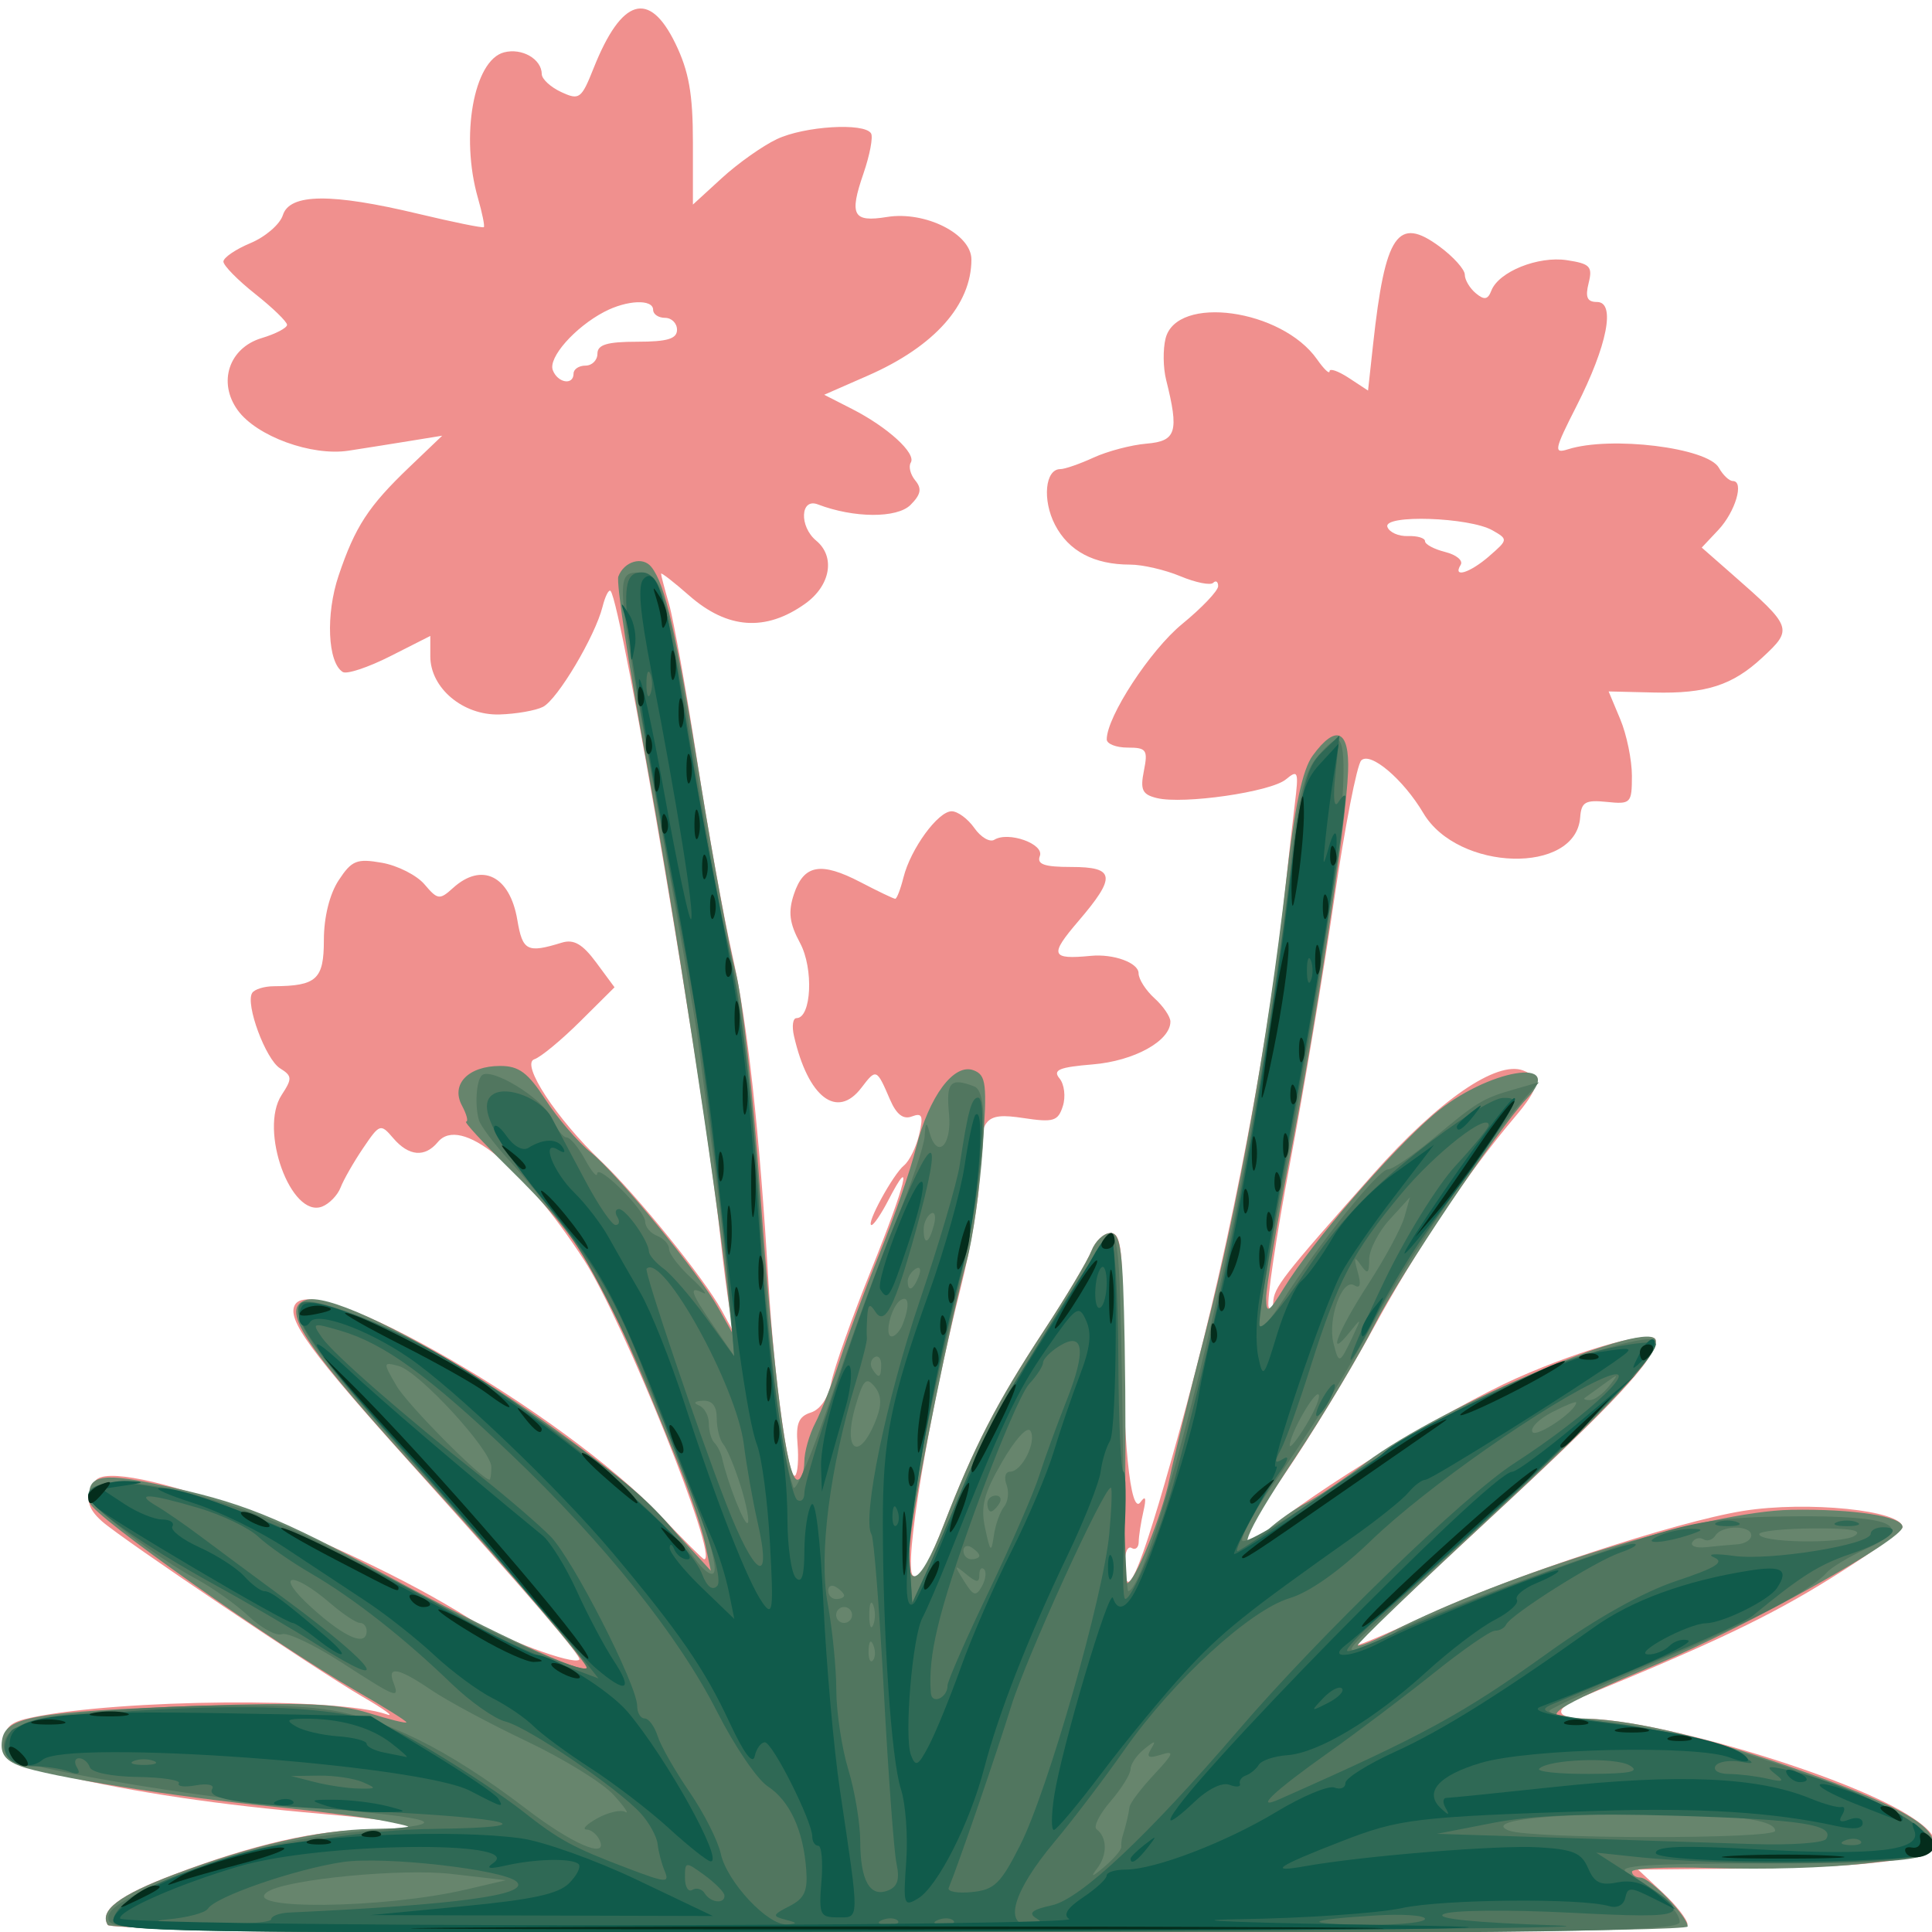 <?xml version="1.0" encoding="UTF-8" standalone="no"?>
<!-- Created with Inkscape (http://www.inkscape.org/) -->

<svg
   width="185"
   height="185"
   viewBox="0 0 48.948 48.948"
   version="1.1"
   id="svg1"
   xmlns="http://www.w3.org/2000/svg"
   xmlns:svg="http://www.w3.org/2000/svg">
  <defs
     id="defs1" />
  <g
     id="layer1">
    <g
       id="g2283"
       transform="matrix(0.762,0,0,0.762,-117.204,-80.916)"
       style="display:inline;stroke-width:1.313">
      <path
         style="fill:#f0908e;stroke-width:1.313"
         d="m 157.395,170.192 c -0.295,-0.477 0.382,-0.992 2.209,-1.684 2.648,-1.003 4.741,-1.479 6.497,-1.479 2.384,0 1.644,-0.248 -1.584,-0.531 -3.459,-0.303 -6.204,-0.709 -8.702,-1.289 -1.674,-0.388 -1.852,-0.492 -1.852,-1.079 0,-0.529 0.171,-0.685 0.926,-0.842 2.936,-0.61 10.139,-0.672 11.774,-0.101 0.291,0.102 -0.066,-0.16 -0.794,-0.582 -1.537,-0.89 -7.983,-5.229 -8.665,-5.832 -0.508,-0.449 -0.571,-0.806 -0.234,-1.337 0.579,-0.913 8.206,1.889 12.472,4.582 1.028,0.649 3.436,1.546 3.63,1.352 0.094,-0.094 -1.623,-2.094 -5.514,-6.421 -3.46,-3.848 -4.232,-4.905 -3.934,-5.388 0.699,-1.131 8.934,3.623 12.131,7.003 0.764,0.808 1.426,1.469 1.47,1.469 0.506,0 -2.674,-7.916 -3.999,-9.955 -2.048,-3.151 -4.112,-4.815 -4.858,-3.916 -0.431,0.519 -0.966,0.473 -1.482,-0.13 -0.422,-0.493 -0.45,-0.484 -1.002,0.331 -0.312,0.461 -0.649,1.049 -0.748,1.307 -0.099,0.258 -0.376,0.544 -0.616,0.637 -1.036,0.397 -2.105,-2.553 -1.345,-3.712 0.357,-0.545 0.352,-0.633 -0.053,-0.886 -0.478,-0.298 -1.158,-2.133 -0.928,-2.504 0.075,-0.122 0.397,-0.223 0.716,-0.225 1.429,-0.009 1.669,-0.229 1.669,-1.535 3.6e-4,-0.762 0.19,-1.528 0.492,-1.988 0.434,-0.661 0.602,-0.729 1.439,-0.582 0.521,0.092 1.159,0.415 1.416,0.719 0.436,0.514 0.502,0.522 0.947,0.119 0.959,-0.868 1.891,-0.405 2.138,1.061 0.175,1.035 0.325,1.112 1.479,0.757 0.398,-0.122 0.69,0.046 1.144,0.66 l 0.609,0.824 -1.144,1.136 c -0.629,0.625 -1.314,1.19 -1.522,1.257 -0.465,0.149 0.735,1.978 2.228,3.397 1.175,1.117 3.421,3.894 3.991,4.935 l 0.412,0.753 -0.139,-0.794 c -0.077,-0.437 -0.215,-1.508 -0.308,-2.381 -0.514,-4.826 -3.282,-21.112 -3.651,-21.481 -0.059,-0.059 -0.178,0.176 -0.265,0.523 -0.247,0.983 -1.496,3.083 -1.981,3.331 -0.241,0.123 -0.893,0.237 -1.45,0.253 -1.209,0.035 -2.296,-0.88 -2.296,-1.933 v -0.678 l -1.333,0.675 c -0.733,0.371 -1.443,0.607 -1.577,0.524 -0.504,-0.311 -0.573,-1.918 -0.139,-3.205 0.55,-1.631 0.99,-2.305 2.354,-3.609 l 1.091,-1.043 -1.058,0.172 c -0.582,0.095 -1.506,0.241 -2.053,0.326 -1.23,0.19 -3.06,-0.478 -3.688,-1.345 -0.671,-0.926 -0.291,-2.072 0.795,-2.398 0.465,-0.139 0.845,-0.338 0.845,-0.441 0,-0.103 -0.476,-0.565 -1.058,-1.026 -0.582,-0.461 -1.058,-0.946 -1.058,-1.077 0,-0.131 0.405,-0.408 0.901,-0.615 0.495,-0.207 0.98,-0.625 1.076,-0.93 0.229,-0.722 1.611,-0.735 4.504,-0.043 1.164,0.278 2.144,0.478 2.178,0.443 0.035,-0.035 -0.054,-0.471 -0.197,-0.97 -0.59,-2.056 -0.138,-4.579 0.867,-4.841 0.597,-0.156 1.252,0.221 1.256,0.722 0.001,0.164 0.292,0.433 0.646,0.597 0.603,0.28 0.671,0.229 1.078,-0.794 0.929,-2.334 1.849,-2.611 2.719,-0.82 0.448,0.923 0.582,1.674 0.582,3.277 v 2.079 l 0.965,-0.884 c 0.531,-0.486 1.352,-1.068 1.826,-1.292 0.913,-0.433 2.908,-0.556 3.132,-0.192 0.073,0.119 -0.041,0.722 -0.254,1.34 -0.477,1.385 -0.348,1.623 0.783,1.44 1.273,-0.206 2.808,0.566 2.808,1.413 0,1.509 -1.233,2.893 -3.44,3.86 l -1.455,0.638 0.926,0.472 c 1.186,0.605 2.142,1.478 1.953,1.783 -0.081,0.131 -0.013,0.398 0.15,0.595 0.225,0.271 0.186,0.467 -0.158,0.812 -0.449,0.449 -1.887,0.441 -3.082,-0.017 -0.583,-0.224 -0.626,0.732 -0.054,1.206 0.645,0.535 0.476,1.495 -0.369,2.097 -1.313,0.935 -2.582,0.845 -3.855,-0.272 -0.514,-0.452 -0.935,-0.778 -0.935,-0.726 0,0.052 0.121,0.511 0.268,1.02 0.147,0.508 0.564,2.829 0.926,5.158 0.362,2.328 0.889,5.245 1.171,6.482 0.508,2.229 0.911,5.877 1.211,10.98 0.183,3.1 0.665,6.562 0.885,6.343 0.084,-0.084 0.119,-0.553 0.077,-1.041 -0.059,-0.69 0.04,-0.925 0.443,-1.053 0.318,-0.101 0.583,-0.495 0.683,-1.016 0.09,-0.468 0.69,-2.158 1.335,-3.755 1.14,-2.827 1.409,-3.932 0.554,-2.28 -0.233,0.45 -0.483,0.818 -0.555,0.818 -0.204,0 0.714,-1.686 1.081,-1.984 0.178,-0.146 0.404,-0.607 0.502,-1.026 0.146,-0.625 0.103,-0.732 -0.241,-0.601 -0.287,0.11 -0.515,-0.066 -0.728,-0.562 -0.444,-1.033 -0.458,-1.039 -0.949,-0.394 -0.81,1.066 -1.775,0.327 -2.243,-1.718 -0.075,-0.327 -0.038,-0.595 0.083,-0.595 0.497,0 0.576,-1.648 0.119,-2.497 -0.355,-0.66 -0.402,-1.031 -0.204,-1.626 0.328,-0.984 0.894,-1.085 2.216,-0.396 0.581,0.303 1.099,0.551 1.152,0.551 0.052,0 0.176,-0.32 0.274,-0.711 0.238,-0.949 1.149,-2.199 1.602,-2.199 0.2,0 0.54,0.251 0.755,0.558 0.215,0.307 0.514,0.482 0.664,0.389 0.468,-0.289 1.667,0.14 1.513,0.541 -0.106,0.276 0.147,0.364 1.043,0.364 1.464,0 1.506,0.32 0.236,1.804 -0.968,1.131 -0.914,1.279 0.417,1.151 0.756,-0.073 1.587,0.231 1.587,0.58 0,0.193 0.238,0.566 0.529,0.83 0.291,0.263 0.529,0.613 0.529,0.776 0,0.643 -1.207,1.31 -2.579,1.423 -1.125,0.093 -1.342,0.185 -1.108,0.467 0.16,0.193 0.21,0.607 0.111,0.919 -0.16,0.503 -0.31,0.549 -1.312,0.398 -1.319,-0.198 -1.462,-0.009 -1.462,1.931 0,0.683 -0.284,2.37 -0.632,3.749 -1.055,4.19 -1.891,9.219 -1.583,9.527 0.187,0.187 0.506,-0.33 1.019,-1.653 1.023,-2.642 1.763,-4.078 3.341,-6.484 0.742,-1.131 1.452,-2.324 1.58,-2.652 0.127,-0.327 0.413,-0.595 0.635,-0.595 0.338,0 0.403,0.488 0.403,3.004 0,3.843 0.256,6.415 0.592,5.944 0.17,-0.238 0.2,-0.139 0.096,0.313 -0.083,0.364 -0.153,0.817 -0.155,1.008 -0.002,0.19 -0.108,0.282 -0.235,0.203 -0.127,-0.079 -0.232,0.15 -0.232,0.509 0,1.634 0.616,0.056 2.065,-5.292 1.48,-5.463 2.779,-12.289 3.298,-17.33 0.082,-0.8 0.215,-1.985 0.295,-2.632 0.133,-1.079 0.108,-1.146 -0.299,-0.809 -0.502,0.416 -3.402,0.836 -4.289,0.62 -0.485,-0.118 -0.558,-0.272 -0.43,-0.91 0.138,-0.692 0.085,-0.768 -0.541,-0.768 -0.382,0 -0.695,-0.123 -0.695,-0.273 0,-0.754 1.446,-2.967 2.506,-3.835 0.659,-0.54 1.198,-1.107 1.198,-1.259 0,-0.152 -0.075,-0.202 -0.166,-0.111 -0.091,0.091 -0.582,-0.008 -1.091,-0.22 -0.509,-0.213 -1.26,-0.386 -1.669,-0.386 -1.2,0 -2.046,-0.449 -2.499,-1.325 -0.426,-0.825 -0.328,-1.85 0.177,-1.85 0.15,0 0.648,-0.173 1.107,-0.384 0.459,-0.211 1.25,-0.42 1.76,-0.463 0.993,-0.084 1.086,-0.387 0.651,-2.124 -0.1,-0.398 -0.108,-1.015 -0.018,-1.373 0.367,-1.463 3.865,-0.98 5.038,0.696 0.228,0.325 0.414,0.503 0.414,0.394 0,-0.108 0.288,-0.008 0.64,0.222 l 0.64,0.42 0.168,-1.538 c 0.401,-3.669 0.817,-4.279 2.214,-3.247 0.459,0.34 0.835,0.759 0.835,0.932 0,0.173 0.165,0.451 0.366,0.618 0.281,0.234 0.401,0.214 0.516,-0.086 0.242,-0.63 1.553,-1.159 2.512,-1.014 0.772,0.117 0.861,0.21 0.723,0.762 -0.118,0.471 -0.049,0.628 0.279,0.628 0.627,0 0.343,1.446 -0.681,3.46 -0.742,1.459 -0.768,1.591 -0.285,1.438 1.42,-0.451 4.643,-0.055 5.018,0.615 0.135,0.242 0.344,0.44 0.463,0.44 0.388,0 0.085,1.024 -0.481,1.626 l -0.552,0.587 1.001,0.878 c 2.024,1.774 2.043,1.825 1.007,2.785 -0.989,0.917 -1.863,1.198 -3.593,1.156 l -1.511,-0.036 0.387,0.925 c 0.213,0.509 0.387,1.355 0.387,1.88 0,0.913 -0.036,0.951 -0.838,0.868 -0.71,-0.073 -0.845,0.006 -0.882,0.514 -0.141,1.907 -4.064,1.801 -5.214,-0.141 -0.667,-1.126 -1.762,-2.055 -2.065,-1.752 -0.144,0.144 -0.548,2.22 -0.898,4.613 -0.35,2.394 -1.013,6.352 -1.474,8.795 -0.46,2.444 -0.779,4.587 -0.707,4.763 0.072,0.179 0.139,0.116 0.151,-0.141 0.023,-0.512 0.279,-0.841 3.335,-4.288 2.163,-2.44 4.095,-3.772 4.978,-3.433 0.613,0.235 0.551,0.571 -0.289,1.562 -1.541,1.818 -3.248,4.364 -4.666,6.96 -0.812,1.486 -2.138,3.67 -2.948,4.852 -1.474,2.153 -1.701,2.894 -0.588,1.919 1.399,-1.225 6.069,-4.084 8.267,-5.061 2.259,-1.004 4.63,-1.646 4.63,-1.254 0,0.614 -1.354,2.069 -5.412,5.819 -2.52,2.328 -4.555,4.264 -4.522,4.302 0.033,0.038 1.062,-0.399 2.285,-0.97 2.806,-1.31 8.308,-3.126 10.559,-3.486 2.131,-0.341 5.292,-0.017 5.292,0.541 0,0.121 -1.077,0.889 -2.393,1.707 -2.033,1.264 -3.888,2.149 -8.257,3.94 -0.976,0.4 -0.919,0.709 0.132,0.722 2.41,0.029 8.528,1.854 10.683,3.185 2.087,1.29 0.641,1.737 -5.816,1.801 l -3.137,0.031 0.822,0.768 c 0.452,0.422 0.822,0.898 0.822,1.058 0,0.4 -52.28,0.415 -52.527,0.015 z m 45.935,-45.517 c 0.622,-0.539 0.624,-0.555 0.107,-0.851 -0.767,-0.44 -3.643,-0.536 -3.497,-0.117 0.062,0.18 0.369,0.317 0.682,0.306 0.313,-0.012 0.569,0.065 0.569,0.17 0,0.105 0.303,0.267 0.672,0.359 0.37,0.093 0.601,0.284 0.514,0.426 -0.28,0.452 0.3,0.275 0.954,-0.292 z M 172.881,118.61 c 0,-0.146 0.179,-0.265 0.397,-0.265 0.218,0 0.397,-0.179 0.397,-0.397 0,-0.3 0.323,-0.397 1.323,-0.397 1,0 1.323,-0.097 1.323,-0.397 0,-0.218 -0.179,-0.397 -0.397,-0.397 -0.218,0 -0.397,-0.119 -0.397,-0.265 0,-0.367 -0.871,-0.331 -1.627,0.066 -0.979,0.515 -1.868,1.523 -1.709,1.939 0.164,0.428 0.69,0.513 0.69,0.112 z"
         id="path1396" />
      <path
         style="fill:#67856d;stroke-width:1.313"
         d="m 157.395,170.192 c -0.295,-0.478 0.383,-0.993 2.209,-1.679 2.566,-0.964 4.803,-1.48 6.567,-1.516 1.52,-0.031 1.529,-0.036 0.491,-0.249 -0.582,-0.12 -2.249,-0.336 -3.704,-0.482 -3.301,-0.329 -7.572,-1.014 -8.479,-1.359 -0.503,-0.191 -0.664,-0.418 -0.602,-0.852 0.113,-0.788 1.074,-0.957 6.567,-1.151 3.46,-0.122 4.626,-0.072 5.622,0.239 0.691,0.216 1.257,0.356 1.257,0.31 0,-0.046 -0.744,-0.512 -1.654,-1.034 -2.742,-1.577 -8.791,-5.845 -8.863,-6.254 -0.158,-0.907 0.28,-1.035 2.185,-0.636 2.865,0.599 3.962,1.039 7.934,3.181 3.383,1.824 6.209,3.124 6.391,2.942 0.092,-0.092 -2.641,-3.306 -5.131,-6.034 -4.238,-4.644 -5.077,-5.872 -4.23,-6.198 1.297,-0.498 9.361,4.478 12.082,7.455 l 1.407,1.539 -0.193,-0.918 c -0.106,-0.505 -0.531,-1.752 -0.944,-2.77 -2.589,-6.389 -3.074,-7.232 -5.603,-9.723 -0.849,-0.837 -1.477,-1.521 -1.396,-1.521 0.082,0 0.019,-0.241 -0.138,-0.535 -0.379,-0.708 0.21,-1.317 1.272,-1.317 0.624,0 0.922,0.222 1.508,1.124 0.402,0.618 1.077,1.405 1.501,1.747 0.901,0.728 3.589,4.008 4.246,5.181 l 0.454,0.811 -0.146,-1.323 c -0.407,-3.676 -1.806,-12.805 -2.73,-17.815 -0.573,-3.104 -0.98,-5.804 -0.905,-5.999 0.195,-0.508 0.807,-0.683 1.1,-0.314 0.461,0.583 0.818,2.142 1.619,7.077 0.438,2.7 0.972,5.583 1.186,6.405 0.214,0.823 0.579,4.09 0.809,7.261 0.458,6.29 0.886,9.602 1.24,9.602 0.125,0 0.228,-0.268 0.229,-0.595 9e-4,-0.327 0.165,-0.909 0.366,-1.293 0.2,-0.384 0.571,-1.336 0.825,-2.117 0.253,-0.78 0.847,-2.371 1.319,-3.536 0.472,-1.164 1.014,-2.737 1.205,-3.494 0.432,-1.713 1.26,-2.828 1.915,-2.577 0.419,0.161 0.451,0.437 0.301,2.596 -0.092,1.329 -0.33,3.012 -0.529,3.739 -0.502,1.836 -1.641,7.392 -1.849,9.028 -0.26,2.038 0.239,1.927 1.078,-0.239 1.017,-2.625 1.759,-4.065 3.335,-6.468 0.742,-1.131 1.452,-2.324 1.58,-2.652 0.127,-0.327 0.413,-0.595 0.635,-0.595 0.339,0 0.414,0.583 0.47,3.638 0.036,2.001 0.036,4.62 -4.9e-4,5.821 -0.037,1.201 -2e-4,2.183 0.081,2.183 0.248,0 1.172,-2.278 1.415,-3.489 0.126,-0.628 0.661,-2.809 1.189,-4.846 1.086,-4.188 2.08,-9.743 2.679,-14.974 0.289,-2.524 0.546,-3.738 0.89,-4.208 0.774,-1.058 1.227,-0.854 1.175,0.529 -0.068,1.794 -1.057,8.356 -1.945,12.891 -0.434,2.215 -0.785,4.299 -0.78,4.63 0.007,0.525 0.084,0.479 0.596,-0.352 0.932,-1.515 3.507,-4.498 4.966,-5.753 1.764,-1.518 4.487,-1.977 3.091,-0.521 -0.912,0.952 -4.213,5.861 -5.038,7.493 -0.515,1.019 -1.719,3.032 -2.677,4.475 -1.727,2.602 -2.022,3.391 -0.878,2.35 0.327,-0.298 0.892,-0.695 1.256,-0.882 0.364,-0.187 1.26,-0.792 1.992,-1.343 2.57,-1.937 9.65,-4.904 9.65,-4.044 0,0.555 -1.528,2.182 -5.563,5.927 -2.431,2.256 -4.388,4.139 -4.349,4.186 0.039,0.046 0.535,-0.152 1.102,-0.441 3.874,-1.976 10.557,-4.018 13.308,-4.066 2.07,-0.036 3.704,0.216 3.704,0.571 0,0.419 -5.055,3.249 -8.105,4.538 -3.59,1.517 -4.05,1.827 -2.712,1.827 1.642,0 3.993,0.536 7.105,1.618 3.485,1.213 4.835,1.951 4.715,2.579 -0.103,0.536 -3.511,0.892 -7.419,0.775 -1.419,-0.043 -2.58,0.012 -2.58,0.121 1.4e-4,0.109 0.125,0.198 0.277,0.198 0.323,0 1.575,1.293 1.575,1.626 0,0.341 -52.316,0.291 -52.527,-0.05 z"
         id="path1404" />
      <path
         style="fill:#51765f;stroke-width:1.313"
         d="m 157.432,170.054 c -0.12,-0.312 0.27,-0.608 1.574,-1.2 2.303,-1.044 4.529,-1.6 7.26,-1.813 2.692,-0.21 2.15,-0.404 -2.117,-0.758 -3.81,-0.316 -9.863,-1.348 -10.102,-1.722 -0.398,-0.623 0.303,-1.174 1.694,-1.334 3.071,-0.353 7.053,-0.448 8.837,-0.211 1.982,0.264 4.108,1.312 6.749,3.33 1.487,1.136 2.661,1.65 2.438,1.068 -0.081,-0.212 -0.284,-0.39 -0.45,-0.395 -0.166,-0.005 -0.006,-0.173 0.356,-0.374 0.362,-0.2 0.779,-0.296 0.926,-0.213 0.147,0.083 -0.028,-0.173 -0.389,-0.569 -0.361,-0.397 -1.657,-1.196 -2.879,-1.777 -1.222,-0.581 -2.65,-1.347 -3.174,-1.703 -1.092,-0.742 -1.482,-0.819 -1.263,-0.251 0.215,0.561 0.117,0.523 -1.727,-0.669 -0.907,-0.586 -1.798,-1.009 -1.98,-0.94 -0.182,0.07 -0.676,-0.196 -1.098,-0.591 -0.422,-0.395 -1.209,-0.954 -1.748,-1.243 -1.312,-0.704 -3.399,-2.3 -3.529,-2.699 -0.207,-0.633 1.294,-0.68 3.465,-0.107 2.198,0.58 3.753,1.277 7.977,3.575 2.243,1.221 4.896,2.365 5.073,2.188 0.103,-0.103 -2.456,-3.114 -6.089,-7.164 -3.04,-3.389 -3.83,-4.543 -3.404,-4.969 0.337,-0.337 3.688,1.067 5.649,2.368 5.072,3.364 6.077,4.193 7.435,6.134 0.248,0.355 0.526,0.571 0.617,0.48 0.464,-0.464 -3.288,-9.248 -4.834,-11.317 -0.596,-0.798 -1.484,-1.888 -1.972,-2.423 -0.488,-0.535 -0.935,-1.13 -0.992,-1.323 -0.141,-0.479 -0.09,-1.304 0.093,-1.486 0.294,-0.294 2.01,0.746 2.307,1.398 0.166,0.365 0.398,0.663 0.516,0.663 0.118,0 0.391,0.327 0.608,0.728 0.217,0.4 0.4,0.616 0.405,0.48 0.015,-0.362 1.598,1.214 1.598,1.592 0,0.175 0.179,0.388 0.397,0.471 0.218,0.084 0.397,0.281 0.397,0.438 0,0.157 0.327,0.587 0.728,0.956 0.4,0.369 0.579,0.594 0.397,0.501 -0.487,-0.249 -0.41,-0.012 0.359,1.107 l 0.689,1.004 -0.174,-1.984 c -0.096,-1.091 -0.34,-3.235 -0.544,-4.763 -0.203,-1.528 -0.43,-3.254 -0.503,-3.836 -0.074,-0.582 -0.675,-4.025 -1.336,-7.65 -1.413,-7.743 -1.419,-7.828 -0.591,-7.828 0.751,0 0.951,0.706 1.913,6.747 0.371,2.328 0.84,4.888 1.043,5.689 0.434,1.713 0.821,5.179 1.207,10.831 0.249,3.635 0.559,5.982 0.944,7.147 0.07,0.211 0.644,-1.159 1.276,-3.043 0.632,-1.884 1.58,-4.461 2.105,-5.726 0.525,-1.265 0.969,-2.575 0.986,-2.91 0.022,-0.448 0.063,-0.487 0.152,-0.147 0.248,0.949 0.76,0.485 0.657,-0.595 -0.101,-1.054 0.045,-1.21 0.842,-0.904 0.576,0.221 0.324,3.137 -0.616,7.122 -1.338,5.673 -1.641,7.386 -1.542,8.731 l 0.097,1.323 0.425,-0.926 c 0.234,-0.509 0.801,-1.835 1.26,-2.946 0.459,-1.111 1.228,-2.659 1.708,-3.44 2.574,-4.19 3.017,-4.86 3.209,-4.86 0.271,0 0.318,0.815 0.397,6.813 0.036,2.729 0.116,4.961 0.178,4.961 0.337,0 1.286,-2.9 2.352,-7.188 1.28,-5.149 2.498,-11.91 3.033,-16.832 0.239,-2.196 0.46,-3.158 0.838,-3.638 0.282,-0.359 0.604,-0.652 0.716,-0.652 0.626,0 -0.106,6.001 -1.817,14.906 -0.443,2.305 -0.805,4.382 -0.805,4.616 0,0.234 0.373,-0.163 0.829,-0.883 1.199,-1.892 3.173,-4.351 3.492,-4.351 0.151,0 0.818,-0.454 1.482,-1.009 1.476,-1.233 1.671,-1.352 2.711,-1.65 l 0.825,-0.236 -0.518,0.588 c -1.184,1.345 -3.865,5.31 -4.898,7.244 -1.028,1.924 -1.959,3.42 -3.745,6.015 -0.389,0.566 -0.708,1.187 -0.708,1.38 0,0.193 1.366,-0.601 3.035,-1.765 1.669,-1.164 4.08,-2.605 5.358,-3.202 2.178,-1.017 5.071,-1.926 5.324,-1.673 0.263,0.263 -0.925,1.574 -4.24,4.68 -1.938,1.816 -4.119,3.859 -4.847,4.54 -1.179,1.104 -1.238,1.208 -0.538,0.954 0.432,-0.157 0.908,-0.386 1.058,-0.511 0.351,-0.29 5.167,-2.115 8.078,-3.062 1.848,-0.601 2.754,-0.736 5.08,-0.757 3.327,-0.03 4.099,0.314 2.433,1.085 -0.567,0.262 -1.15,0.613 -1.296,0.779 -0.53,0.605 -2.452,1.613 -5.689,2.984 -1.819,0.771 -3.406,1.492 -3.526,1.604 -0.12,0.112 0.713,0.287 1.852,0.39 3.103,0.28 9.73,2.584 10.663,3.708 0.705,0.85 -0.046,0.99 -5.326,0.991 -3.94,0.001 -5.005,0.071 -4.627,0.303 1.106,0.678 1.757,1.287 1.757,1.643 0,0.325 -3.657,0.378 -26.033,0.378 -23.381,0 -26.049,-0.042 -26.192,-0.414 z m 11.876,-1.041 1.323,-0.309 -1.806,-0.209 c -1.639,-0.19 -5.417,0.17 -6.093,0.579 -1.04,0.63 3.813,0.585 6.577,-0.061 z m 21.786,-1.421 c -0.011,-0.092 0.008,-0.256 0.044,-0.365 0.098,-0.301 0.193,-0.701 0.23,-0.964 0.018,-0.13 0.384,-0.612 0.813,-1.072 0.659,-0.706 0.695,-0.808 0.231,-0.661 -0.417,0.133 -0.497,0.088 -0.333,-0.185 0.179,-0.297 0.139,-0.297 -0.231,0.004 -0.246,0.2 -0.448,0.497 -0.448,0.661 -1.8e-4,0.164 -0.3,0.647 -0.667,1.073 -0.367,0.426 -0.575,0.843 -0.463,0.926 0.357,0.265 0.365,0.854 0.019,1.303 -0.239,0.311 -0.169,0.294 0.245,-0.059 0.319,-0.272 0.571,-0.57 0.559,-0.661 z m 21.738,-0.531 c 0,-0.378 -1.475,-0.562 -4.465,-0.559 -3.315,0.003 -5.186,0.239 -4.387,0.551 0.725,0.283 8.852,0.291 8.852,0.008 z m -29.982,-6.168 c -0.085,-0.211 -0.147,-0.148 -0.16,0.16 -0.011,0.279 0.051,0.435 0.139,0.347 0.088,-0.088 0.097,-0.316 0.021,-0.507 z m -16.849,-0.48 c 0,-0.146 -0.101,-0.265 -0.223,-0.265 -0.123,0 -0.56,-0.289 -0.971,-0.642 -1.311,-1.126 -1.898,-1.009 -0.642,0.128 1.121,1.015 1.836,1.318 1.836,0.779 z m 16.844,-0.86 c -0.073,-0.182 -0.133,-0.033 -0.133,0.331 0,0.364 0.06,0.513 0.133,0.331 0.073,-0.182 0.073,-0.48 0,-0.661 z m -0.704,0.331 c 0,-0.146 -0.119,-0.265 -0.265,-0.265 -0.146,0 -0.265,0.119 -0.265,0.265 0,0.146 0.119,0.265 0.265,0.265 0.146,0 0.265,-0.119 0.265,-0.265 z m -0.265,-0.646 c 0,-0.064 -0.119,-0.19 -0.265,-0.28 -0.146,-0.09 -0.265,-0.037 -0.265,0.117 0,0.154 0.119,0.28 0.265,0.28 0.146,0 0.265,-0.052 0.265,-0.117 z m 4.654,-0.873 c -0.086,-0.086 -0.157,-0.003 -0.157,0.185 0,0.27 -0.092,0.265 -0.439,-0.022 -0.402,-0.332 -0.408,-0.313 -0.073,0.225 0.313,0.503 0.4,0.529 0.596,0.179 0.126,-0.225 0.159,-0.48 0.073,-0.566 z m -0.157,-0.45 c 0,-0.064 -0.119,-0.19 -0.265,-0.28 -0.146,-0.09 -0.265,-0.037 -0.265,0.117 0,0.154 0.119,0.28 0.265,0.28 0.146,0 0.265,-0.052 0.265,-0.117 z m 0.824,-1.636 c 0.134,-0.163 0.169,-0.491 0.079,-0.728 -0.091,-0.237 -0.038,-0.43 0.118,-0.43 0.394,0 0.895,-1.006 0.677,-1.359 -0.102,-0.165 -0.504,0.274 -0.939,1.027 -0.615,1.065 -0.723,1.488 -0.567,2.213 0.174,0.809 0.202,0.832 0.291,0.235 0.054,-0.364 0.208,-0.795 0.342,-0.959 z m -0.559,-0.1 c 0,-0.146 0.126,-0.265 0.28,-0.265 0.154,0 0.207,0.119 0.117,0.265 -0.09,0.146 -0.216,0.265 -0.28,0.265 -0.064,0 -0.117,-0.119 -0.117,-0.265 z m 24.937,1.357 c 0.255,-0.019 0.463,-0.153 0.463,-0.298 0,-0.347 -0.979,-0.343 -1.193,0.004 -0.091,0.148 -0.269,0.205 -0.394,0.128 -0.125,-0.077 -0.293,-0.036 -0.372,0.091 -0.079,0.128 0.121,0.205 0.445,0.17 0.324,-0.034 0.797,-0.077 1.051,-0.096 z m 3.903,-0.286 c 0.278,-0.18 -0.139,-0.254 -1.389,-0.244 -0.982,0.007 -1.786,0.093 -1.786,0.191 0,0.288 2.743,0.334 3.175,0.054 z m -37.045,-1.664 c -0.194,-0.619 -0.452,-1.239 -0.572,-1.377 -0.12,-0.138 -0.219,-0.525 -0.219,-0.86 0,-0.411 -0.15,-0.602 -0.463,-0.588 -0.277,0.013 -0.33,0.075 -0.132,0.154 0.182,0.073 0.331,0.342 0.331,0.596 0,0.255 0.083,0.546 0.184,0.647 0.101,0.101 0.217,0.329 0.256,0.507 0.189,0.841 0.75,2.264 0.853,2.161 0.063,-0.063 -0.044,-0.622 -0.238,-1.241 z m -8.287,-0.624 c 0,-0.561 -2.407,-3.179 -3.085,-3.357 -0.519,-0.136 -0.521,-0.121 -0.068,0.659 0.366,0.631 2.835,3.122 3.094,3.122 0.033,0 0.06,-0.191 0.06,-0.424 z m 12.81,-1.618 c 0.178,-0.469 0.158,-0.784 -0.07,-1.058 -0.272,-0.328 -0.372,-0.227 -0.624,0.627 -0.458,1.554 0.128,1.918 0.694,0.431 z m 14.696,-0.79 c -0.133,-0.133 -0.961,1.329 -0.959,1.695 5.4e-4,0.116 0.245,-0.189 0.543,-0.678 0.298,-0.489 0.485,-0.947 0.415,-1.017 z m 8.565,0.265 c 0,-0.05 -0.361,0.095 -0.802,0.324 -0.441,0.228 -0.735,0.524 -0.652,0.658 0.125,0.202 1.454,-0.695 1.454,-0.982 z m 1.092,-0.541 c 0.336,-0.428 0.323,-0.434 -0.166,-0.075 -0.291,0.213 -0.579,0.422 -0.639,0.463 -0.061,0.041 0.014,0.075 0.166,0.075 0.152,0 0.44,-0.208 0.639,-0.463 z m -24.199,-0.716 c 0,-0.212 -0.101,-0.323 -0.225,-0.246 -0.124,0.076 -0.156,0.25 -0.073,0.385 0.214,0.346 0.297,0.307 0.297,-0.139 z m 15.677,-0.938 c 0.297,-0.624 0.292,-0.632 -0.097,-0.148 -0.792,0.989 -0.402,-0.026 0.609,-1.585 0.561,-0.866 1.104,-1.872 1.206,-2.235 l 0.185,-0.661 -0.676,0.742 c -0.372,0.408 -0.678,1.004 -0.68,1.323 -0.003,0.481 -0.051,0.513 -0.282,0.184 -0.214,-0.306 -0.237,-0.253 -0.1,0.232 0.121,0.428 0.084,0.571 -0.115,0.447 -0.4,-0.247 -0.892,1.122 -0.691,1.922 0.179,0.714 0.201,0.706 0.642,-0.219 z m -14.956,-0.419 c 0.23,-0.601 0.198,-0.959 -0.072,-0.792 -0.314,0.194 -0.566,1.21 -0.3,1.21 0.116,0 0.284,-0.188 0.372,-0.419 z m 0.526,-1.58 c 0.09,-0.235 0.046,-0.342 -0.104,-0.249 -0.144,0.089 -0.262,0.274 -0.262,0.411 0,0.381 0.19,0.297 0.366,-0.162 z m 0.505,-1.706 c 0.076,-0.291 0.03,-0.463 -0.101,-0.381 -0.132,0.082 -0.24,0.32 -0.24,0.53 0,0.548 0.18,0.47 0.341,-0.148 z"
         id="path1417" />
      <path
         style="fill:#2f6955;stroke-width:1.313"
         d="m 197.751,152.741 c 0.156,-0.291 0.343,-0.529 0.415,-0.529 0.073,0 0.005,0.238 -0.151,0.529 -0.156,0.291 -0.343,0.529 -0.415,0.529 -0.073,0 -0.005,-0.238 0.151,-0.529 z"
         id="path1462" />
      <path
         style="fill:#2f6955;stroke-width:1.313"
         d="m 214.883,156.799 c 0.182,-0.073 0.48,-0.073 0.661,0 0.182,0.073 0.033,0.133 -0.331,0.133 -0.364,0 -0.513,-0.06 -0.331,-0.133 z"
         id="path1460" />
      <path
         style="fill:#2f6955;stroke-width:1.313"
         d="m 210.915,156.799 c 0.182,-0.073 0.48,-0.073 0.661,0 0.182,0.073 0.033,0.133 -0.331,0.133 -0.364,0 -0.513,-0.06 -0.331,-0.133 z"
         id="path1459" />
      <path
         style="fill:#2f6955;stroke-width:1.313"
         d="m 208.996,157.239 c 0.291,-0.125 0.767,-0.224 1.058,-0.22 0.425,0.006 0.399,0.049 -0.132,0.22 -0.905,0.29 -1.6,0.29 -0.926,0 z"
         id="path1458" />
      <path
         style="fill:#2f6955;stroke-width:1.313"
         d="m 157.582,170.005 c 0.243,-1.317 6.071,-2.953 10.722,-3.01 3.751,-0.046 2.557,-0.362 -2.217,-0.588 -4.15,-0.196 -5.442,-0.38 -5.219,-0.742 0.082,-0.133 -0.16,-0.185 -0.539,-0.117 -0.378,0.069 -0.635,0.039 -0.57,-0.066 0.065,-0.105 -0.552,-0.2 -1.372,-0.212 -0.858,-0.012 -1.532,-0.149 -1.59,-0.322 -0.055,-0.165 -0.216,-0.3 -0.358,-0.3 -0.142,0 -0.172,0.139 -0.067,0.31 0.13,0.211 0.044,0.253 -0.271,0.132 -0.254,-0.098 -0.797,-0.177 -1.206,-0.177 -0.847,0 -1.178,-0.54 -0.716,-1.168 0.399,-0.543 6.991,-1.001 10.027,-0.696 1.74,0.174 2.326,0.374 3.969,1.354 1.06,0.632 2.404,1.526 2.986,1.985 1.248,0.986 1.681,1.221 3.541,1.928 1.254,0.476 1.378,0.485 1.21,0.085 -0.103,-0.245 -0.21,-0.65 -0.236,-0.899 -0.027,-0.249 -0.277,-0.706 -0.556,-1.015 -0.759,-0.839 -3.747,-2.868 -4.502,-3.058 -0.363,-0.091 -1.17,-0.658 -1.793,-1.26 -1.578,-1.524 -3.273,-2.853 -4.674,-3.666 -0.655,-0.38 -1.444,-0.93 -1.754,-1.222 -0.31,-0.292 -1.194,-0.719 -1.966,-0.948 -1.661,-0.493 -2.178,-0.521 -1.423,-0.077 0.3,0.177 0.955,0.628 1.455,1.003 0.5,0.375 1.808,1.346 2.907,2.157 2.99,2.21 3.599,3.119 0.967,1.445 -0.757,-0.482 -2.272,-1.368 -3.368,-1.97 -2.353,-1.294 -4.226,-2.611 -4.226,-2.972 0,-0.548 1.369,-0.556 3.435,-0.021 1.999,0.518 6.045,2.363 9.146,4.172 0.72,0.42 2.002,1.025 2.848,1.345 l 1.539,0.581 -0.48,-0.605 c -1.099,-1.383 -3.023,-3.615 -5.61,-6.506 -3.252,-3.634 -4.198,-4.962 -3.811,-5.349 0.297,-0.297 2.775,0.628 4.771,1.781 3.448,1.992 8.066,5.875 8.573,7.209 0.158,0.415 0.339,0.558 0.501,0.396 0.162,-0.162 -0.118,-1.205 -0.774,-2.887 -0.566,-1.448 -1.284,-3.288 -1.596,-4.089 -0.979,-2.511 -1.648,-3.657 -3.44,-5.896 -1.691,-2.113 -2.175,-3.145 -1.632,-3.481 0.478,-0.295 1.604,0.161 1.942,0.787 0.182,0.337 0.684,1.277 1.114,2.088 0.431,0.811 0.884,1.475 1.008,1.475 0.124,0 0.151,-0.119 0.061,-0.265 -0.09,-0.146 -0.066,-0.265 0.053,-0.265 0.236,0 0.981,1.055 0.996,1.41 0.005,0.121 0.224,0.377 0.487,0.569 0.262,0.192 0.898,0.926 1.412,1.632 l 0.934,1.283 -0.165,-2.117 c -0.138,-1.772 -0.566,-5.408 -1.058,-8.996 -0.06,-0.437 -0.424,-2.461 -0.809,-4.498 -1.796,-9.51 -1.889,-10.451 -1.032,-10.451 0.573,0 0.848,0.966 1.575,5.527 0.362,2.272 0.892,5.142 1.177,6.379 0.574,2.491 0.96,5.782 1.196,10.186 0.186,3.473 0.893,8.55 1.219,8.751 0.128,0.079 0.232,-0.025 0.232,-0.232 0,-0.532 1.72,-5.695 2.838,-8.519 1.45,-3.662 1.846,-3.733 0.854,-0.153 -0.69,2.488 -1.018,3.137 -1.335,2.637 -0.18,-0.284 -0.24,-0.247 -0.267,0.163 -0.019,0.291 -0.024,0.609 -0.011,0.708 0.014,0.098 -0.149,0.753 -0.362,1.455 -0.875,2.89 -1.242,5.756 -0.943,7.373 0.157,0.848 0.286,2.145 0.288,2.882 0.002,0.737 0.18,1.925 0.397,2.639 0.217,0.714 0.396,1.786 0.398,2.381 0.005,1.317 0.318,1.88 0.916,1.65 0.326,-0.125 0.404,-0.364 0.291,-0.898 -0.085,-0.4 -0.274,-2.974 -0.421,-5.719 -0.147,-2.745 -0.331,-5.095 -0.41,-5.223 -0.325,-0.525 0.492,-4.49 1.595,-7.745 0.647,-1.91 1.248,-3.949 1.336,-4.531 0.269,-1.782 0.395,-2.249 0.61,-2.249 0.34,0 0.036,3.433 -0.492,5.556 -1.152,4.631 -1.863,8.572 -1.781,9.872 l 0.086,1.373 0.427,-0.926 c 0.235,-0.509 0.802,-1.835 1.262,-2.946 0.459,-1.111 1.228,-2.659 1.708,-3.44 2.624,-4.27 3.018,-4.848 3.22,-4.727 0.122,0.073 0.227,1.829 0.235,3.903 0.008,2.074 0.084,3.77 0.169,3.77 0.085,2e-5 0.1,0.953 0.032,2.117 -0.067,1.164 -0.053,2.117 0.031,2.117 0.241,0 1.172,-2.242 1.623,-3.91 1.679,-6.207 2.892,-12.501 3.828,-19.863 0.409,-3.215 0.574,-3.884 1.075,-4.366 l 0.592,-0.569 -0.134,1.292 c -0.082,0.792 -0.044,1.151 0.098,0.926 0.128,-0.202 0.234,-0.281 0.236,-0.176 0.013,0.634 -0.977,6.709 -1.88,11.539 -0.581,3.104 -1.02,5.818 -0.975,6.03 0.045,0.212 0.73,-0.587 1.522,-1.776 1.068,-1.602 2.026,-2.628 3.704,-3.968 1.266,-1.011 2.53,-1.812 2.868,-1.818 0.65,-0.012 0.634,0.016 -2.541,4.452 -0.483,0.674 -1.228,1.91 -1.657,2.747 -1.281,2.498 -1.104,1.723 0.254,-1.11 0.694,-1.449 1.757,-3.17 2.366,-3.831 0.608,-0.66 1.106,-1.265 1.106,-1.344 0,-0.476 -1.774,0.91 -2.908,2.272 -1.619,1.945 -2.116,2.894 -3.018,5.755 -0.382,1.213 -0.825,2.448 -0.983,2.744 -0.231,0.432 -0.218,0.495 0.069,0.319 0.218,-0.134 0.177,0.034 -0.105,0.431 -0.623,0.876 -1.563,2.635 -1.408,2.635 0.068,0 1.41,-0.9 2.982,-2.001 3.294,-2.306 7.212,-4.286 9.406,-4.753 0.837,-0.178 1.521,-0.237 1.521,-0.13 0,0.525 -3.819,4.287 -9.225,9.087 -0.627,0.557 -1.095,1.058 -1.04,1.114 0.056,0.056 0.751,-0.203 1.545,-0.575 1.959,-0.917 7.559,-3.012 7.982,-2.986 0.188,0.011 -0.016,0.144 -0.453,0.295 -0.842,0.291 -3.644,2.061 -3.792,2.396 -0.049,0.109 -0.214,0.198 -0.368,0.198 -0.154,0 -1.067,0.632 -2.028,1.403 -0.962,0.772 -2.552,1.972 -3.533,2.667 -1.811,1.284 -2.475,1.918 -1.603,1.532 4.805,-2.127 6.073,-2.818 8.949,-4.881 1.582,-1.134 3.137,-2.005 4.238,-2.372 1.333,-0.445 1.628,-0.629 1.261,-0.787 -0.264,-0.114 0.033,-0.136 0.661,-0.049 1.211,0.167 4.549,-0.374 4.549,-0.737 0,-0.119 0.186,-0.216 0.412,-0.216 0.725,0 0.155,0.467 -1.089,0.89 -1.049,0.358 -1.643,0.733 -3.237,2.045 -0.289,0.238 -1.676,0.851 -6.669,2.948 -0.565,0.237 -0.261,0.331 2.079,0.639 1.507,0.199 3.234,0.599 3.836,0.889 0.803,0.386 0.905,0.492 0.384,0.393 -0.391,-0.074 -0.785,-0.015 -0.876,0.131 -0.091,0.148 0.106,0.267 0.447,0.269 0.336,0.002 0.909,0.072 1.272,0.155 0.541,0.124 0.589,0.095 0.265,-0.157 -0.32,-0.249 -0.255,-0.278 0.342,-0.147 1.485,0.325 3.671,1.268 4.368,1.885 0.605,0.536 0.654,0.673 0.318,0.898 -0.55,0.368 -6.619,0.444 -9.657,0.121 l -1.323,-0.141 1.232,0.793 c 2.095,1.349 1.985,1.412 -2.11,1.204 -2.061,-0.105 -3.927,-0.084 -4.195,0.046 -0.313,0.152 1.008,0.285 3.75,0.377 2.328,0.078 -7.533,0.168 -21.914,0.198 -24.775,0.053 -26.143,0.032 -26.061,-0.407 z m 5.245,0 c 0,-0.109 0.268,-0.211 0.595,-0.226 5.576,-0.257 8.008,-0.585 7.571,-1.022 -0.406,-0.406 -4.42,-0.862 -5.786,-0.658 -1.595,0.238 -4.237,1.153 -4.483,1.551 -0.086,0.139 -0.69,0.299 -1.342,0.356 -0.678,0.06 -0.195,0.124 1.129,0.151 1.273,0.025 2.315,-0.043 2.315,-0.152 z m 17.099,0.01 c -0.448,-0.115 -0.435,-0.158 0.132,-0.448 0.503,-0.257 0.614,-0.501 0.558,-1.231 -0.1,-1.307 -0.551,-2.277 -1.281,-2.756 -0.349,-0.229 -1.102,-1.336 -1.672,-2.46 -1.293,-2.548 -3.751,-5.619 -6.878,-8.595 -2.723,-2.592 -4.209,-3.668 -5.641,-4.088 -0.955,-0.28 -0.977,-0.272 -0.623,0.232 0.386,0.551 2.662,2.539 5.317,4.644 0.873,0.692 1.899,1.575 2.279,1.962 0.736,0.748 2.88,4.946 2.88,5.638 0,0.227 0.111,0.412 0.247,0.412 0.136,0 0.331,0.265 0.434,0.589 0.103,0.324 0.578,1.157 1.055,1.851 0.477,0.694 0.947,1.62 1.043,2.058 0.206,0.939 1.571,2.395 2.203,2.351 0.36,-0.025 0.351,-0.054 -0.053,-0.158 z m 3.731,0.029 c -0.088,-0.088 -0.316,-0.097 -0.507,-0.021 -0.211,0.085 -0.148,0.147 0.16,0.16 0.279,0.011 0.435,-0.051 0.347,-0.139 z m 1.852,0 c -0.088,-0.088 -0.316,-0.097 -0.507,-0.021 -0.211,0.085 -0.148,0.147 0.16,0.16 0.279,0.011 0.435,-0.051 0.347,-0.139 z m 2.748,-0.08 c -0.267,-0.169 -0.123,-0.285 0.529,-0.427 0.95,-0.207 3.174,-2.296 6.194,-5.815 2.682,-3.126 7.515,-7.805 9.158,-8.867 2.553,-1.65 4.484,-3.504 2.95,-2.832 -1.821,0.798 -5.881,3.64 -7.676,5.374 -1.054,1.018 -2.057,1.729 -2.718,1.927 -1.327,0.397 -3.883,2.743 -5.494,5.04 -0.67,0.956 -1.727,2.346 -2.349,3.089 -1.353,1.619 -1.686,2.752 -0.805,2.746 0.433,-0.003 0.486,-0.062 0.212,-0.236 z m 12.934,0.025 c 0,-0.118 -0.744,-0.169 -1.654,-0.113 -2.372,0.147 -2.49,0.283 -0.265,0.308 1.055,0.011 1.918,-0.076 1.918,-0.194 z m -23.292,-0.777 c -0.005,-0.109 -0.302,-0.412 -0.661,-0.674 -0.638,-0.464 -0.653,-0.463 -0.653,0.082 0,0.306 0.111,0.489 0.246,0.405 0.135,-0.084 0.321,-0.031 0.412,0.117 0.193,0.312 0.668,0.363 0.656,0.07 z m 9.833,-1.677 c 0.921,-1.821 2.773,-8.298 2.962,-10.362 0.077,-0.837 0.1,-1.521 0.051,-1.521 -0.238,0 -2.815,5.653 -3.317,7.276 -0.489,1.579 -1.772,5.308 -2.074,6.03 -0.052,0.124 0.294,0.187 0.768,0.14 0.751,-0.074 0.959,-0.275 1.61,-1.563 z m 26.797,-0.204 c 0.294,-0.476 -0.805,-0.646 -4.99,-0.771 -2.968,-0.089 -4.773,-0.018 -6.085,0.237 l -1.866,0.364 4.101,0.132 c 2.256,0.073 5.133,0.167 6.394,0.208 1.261,0.042 2.362,-0.035 2.446,-0.171 z m 1.142,0.067 c -0.088,-0.088 -0.316,-0.097 -0.507,-0.021 -0.211,0.085 -0.148,0.147 0.16,0.16 0.279,0.011 0.435,-0.051 0.347,-0.139 z m -49.802,-1.957 c -0.291,-0.125 -0.946,-0.222 -1.455,-0.215 l -0.926,0.013 0.794,0.202 c 0.437,0.111 1.091,0.208 1.455,0.215 0.6,0.011 0.612,-0.008 0.132,-0.215 z m 42.128,-0.554 c -0.492,-0.286 -2.693,-0.208 -3.008,0.107 -0.1,0.1 0.641,0.179 1.647,0.175 1.388,-0.006 1.717,-0.074 1.361,-0.281 z m -49.074,-0.15 c -0.182,-0.073 -0.48,-0.073 -0.661,0 -0.182,0.073 -0.033,0.133 0.331,0.133 0.364,0 0.513,-0.06 0.331,-0.133 z m 26.392,-2.506 c 0,-0.148 0.61,-1.54 1.355,-3.093 0.745,-1.554 1.507,-3.301 1.692,-3.883 0.186,-0.582 0.594,-1.702 0.907,-2.489 0.668,-1.678 0.58,-2.334 -0.243,-1.819 -0.294,0.184 -0.535,0.43 -0.535,0.546 0,0.117 -0.208,0.437 -0.463,0.711 -0.255,0.275 -1.077,2.204 -1.827,4.288 -1.203,3.341 -1.538,4.735 -1.441,5.988 0.031,0.396 0.556,0.16 0.556,-0.249 z m -6.317,-5.441 c -0.16,-0.699 -0.365,-1.86 -0.456,-2.581 -0.243,-1.935 -2.7,-6.372 -3.233,-5.838 -0.089,0.089 1.688,5.34 2.644,7.809 0.954,2.465 1.549,2.812 1.045,0.61 z m -3.562,-28.192 c -0.073,-0.182 -0.133,-0.033 -0.133,0.331 0,0.364 0.06,0.513 0.133,0.331 0.073,-0.182 0.073,-0.48 0,-0.661 z"
         id="path1448" />
      <path
         style="fill:#105b4b;stroke-width:1.313"
         d="m 174.769,127.694 c -0.02,-0.316 -0.105,-0.792 -0.188,-1.058 -0.144,-0.459 -0.136,-0.46 0.15,-0.014 0.166,0.259 0.251,0.735 0.188,1.058 -0.114,0.587 -0.114,0.587 -0.15,0.014 z"
         id="path1620" />
      <path
         style="fill:#105b4b;stroke-width:1.313"
         d="m 202.249,143.646 c 0,-0.055 0.208,-0.263 0.463,-0.463 0.42,-0.329 0.429,-0.32 0.1,0.1 -0.346,0.441 -0.563,0.581 -0.563,0.363 z"
         id="path1616" />
      <path
         style="fill:#105b4b;stroke-width:1.313"
         d="m 200.815,147.308 c 1.161,-1.833 3.167,-4.599 3.344,-4.61 0.223,-0.013 -1.092,2.002 -2.41,3.693 -1.232,1.581 -1.555,1.897 -0.934,0.917 z"
         id="path1610" />
      <path
         style="fill:#105b4b;stroke-width:1.313"
         d="m 183.078,149.055 c -0.084,-0.135 0.201,-1.118 0.632,-2.183 0.9,-2.222 1.085,-1.657 0.258,0.79 -0.575,1.703 -0.638,1.801 -0.89,1.393 z"
         id="path1609" />
      <path
         style="fill:#105b4b;stroke-width:1.313"
         d="m 199.074,150.455 c 0,-0.142 0.185,-0.489 0.411,-0.772 0.388,-0.484 0.393,-0.476 0.097,0.148 -0.386,0.81 -0.508,0.96 -0.508,0.624 z"
         id="path1608" />
      <path
         style="fill:#105b4b;stroke-width:1.313"
         d="m 208.325,151.197 c 0.174,-0.34 0.389,-0.545 0.478,-0.457 0.089,0.089 -0.054,0.367 -0.317,0.618 -0.457,0.437 -0.464,0.43 -0.161,-0.161 z"
         id="path1606" />
      <path
         style="fill:#105b4b;stroke-width:1.313"
         d="m 181.11,154.972 c -0.033,-0.996 0.791,-3.826 0.968,-3.325 0.07,0.199 0.003,0.794 -0.15,1.323 -0.153,0.529 -0.393,1.378 -0.534,1.888 l -0.256,0.926 z"
         id="path1602" />
      <path
         style="fill:#105b4b;stroke-width:1.313"
         d="m 190.65,158.298 c 0,-0.364 0.06,-0.513 0.133,-0.331 0.073,0.182 0.073,0.48 0,0.661 -0.073,0.182 -0.133,0.033 -0.133,-0.331 z"
         id="path1597" />
      <path
         style="fill:#105b4b;stroke-width:1.313"
         d="m 164.342,160.679 c -0.37,-0.291 -0.728,-0.529 -0.796,-0.529 -0.255,0 -6.16,-3.486 -6.54,-3.861 -0.353,-0.348 -0.353,-0.419 0,-0.642 0.218,-0.138 0.695,-0.235 1.058,-0.215 0.592,0.032 0.58,0.048 -0.106,0.15 l -0.768,0.114 0.768,0.506 c 0.422,0.278 0.983,0.507 1.246,0.508 0.263,9.6e-4 0.415,0.104 0.338,0.229 -0.077,0.125 0.329,0.439 0.903,0.698 0.574,0.259 1.244,0.692 1.489,0.963 0.245,0.271 0.545,0.493 0.666,0.493 0.214,0 0.601,0.286 2.048,1.513 0.863,0.732 0.609,0.794 -0.306,0.074 z"
         id="path1594" />
      <path
         style="fill:#105b4b;stroke-width:1.313"
         d="m 173.639,161.67 c -0.383,-0.327 -1.588,-1.666 -2.678,-2.975 -1.09,-1.31 -2.956,-3.453 -4.148,-4.763 -2.515,-2.764 -3.305,-3.986 -1.438,-2.224 1.056,0.996 3.767,3.314 6.471,5.531 0.266,0.218 0.781,1.052 1.144,1.852 0.363,0.8 0.915,1.842 1.227,2.315 0.66,1 0.416,1.111 -0.578,0.263 z"
         id="path1590" />
      <path
         style="fill:#105b4b;stroke-width:1.313"
         d="m 213.231,165.18 c -0.093,-0.15 0.013,-0.194 0.249,-0.104 0.458,0.176 0.542,0.366 0.162,0.366 -0.137,0 -0.322,-0.118 -0.411,-0.262 z"
         id="path1577" />
      <path
         style="fill:#105b4b;stroke-width:1.313"
         d="m 169.441,165.731 c -1.686,-0.876 -13.383,-1.724 -14.218,-1.031 -0.513,0.426 -1.177,0.03 -1.081,-0.644 0.118,-0.827 1.602,-1.008 7.361,-0.9 l 4.63,0.087 2.045,1.248 c 1.125,0.686 2.114,1.359 2.198,1.496 0.2,0.323 0.157,0.311 -0.936,-0.256 z m -2.637,-1.597 c -0.686,-0.527 -1.722,-0.815 -2.886,-0.801 -0.572,0.007 -0.618,0.053 -0.259,0.263 0.24,0.14 0.865,0.285 1.389,0.323 0.524,0.037 0.953,0.149 0.953,0.248 2.9e-4,0.099 0.268,0.232 0.596,0.295 0.327,0.063 0.655,0.128 0.728,0.145 0.073,0.017 -0.162,-0.196 -0.521,-0.472 z"
         id="path1575" />
      <path
         style="fill:#105b4b;stroke-width:1.313"
         d="m 163.041,166.054 c 0.191,-0.076 0.419,-0.067 0.507,0.021 0.088,0.088 -0.068,0.15 -0.347,0.139 -0.308,-0.013 -0.371,-0.075 -0.16,-0.16 z"
         id="path1574" />
      <path
         style="fill:#105b4b;stroke-width:1.313"
         d="m 164.679,166.235 c -0.597,-0.191 -0.571,-0.211 0.265,-0.207 0.509,0.003 1.283,0.096 1.72,0.207 0.755,0.192 0.742,0.202 -0.265,0.207 -0.582,0.003 -1.356,-0.09 -1.72,-0.207 z"
         id="path1573" />
      <path
         style="fill:#105b4b;stroke-width:1.313"
         d="m 215.502,166.166 c -0.788,-0.31 -1.312,-0.604 -1.166,-0.653 0.299,-0.1 2.73,0.888 2.73,1.109 0,0.174 0.143,0.216 -1.564,-0.456 z"
         id="path1570" />
      <path
         style="fill:#105b4b;stroke-width:1.313"
         d="m 192.724,166.697 c 0,-0.711 10.667,-11.574 11.365,-11.574 0.145,0 1.129,-0.728 2.188,-1.619 l 1.925,-1.619 -2.124,2.082 c -2.091,2.049 -6.685,6.272 -7.509,6.902 -0.653,0.5 0.183,0.437 1.166,-0.087 1.099,-0.586 5.785,-2.476 5.887,-2.374 0.046,0.046 -0.276,0.232 -0.716,0.414 -0.439,0.182 -0.737,0.431 -0.661,0.554 0.076,0.122 -0.253,0.423 -0.731,0.669 -0.478,0.245 -1.505,1.026 -2.283,1.735 -1.745,1.589 -3.593,2.695 -4.624,2.767 -0.429,0.03 -0.853,0.172 -0.942,0.317 -0.089,0.145 -0.282,0.304 -0.427,0.355 -0.146,0.05 -0.236,0.176 -0.202,0.28 0.035,0.104 -0.121,0.118 -0.347,0.032 -0.246,-0.094 -0.72,0.141 -1.187,0.588 -0.428,0.41 -0.778,0.67 -0.778,0.579 z m 5.705,-4.37 c -0.089,-0.089 -0.367,0.054 -0.618,0.317 -0.437,0.457 -0.43,0.464 0.161,0.161 0.34,-0.174 0.545,-0.389 0.457,-0.478 z"
         id="path1569" />
      <path
         style="fill:#105b4b;stroke-width:1.313"
         d="m 188.861,165.904 c 0.247,-1.6 1.834,-6.948 1.954,-6.586 0.167,0.502 0.482,0.343 0.84,-0.425 0.619,-1.329 1.8,-4.999 1.988,-6.179 0.102,-0.64 0.424,-2.115 0.716,-3.279 0.689,-2.748 1.953,-10.289 2.367,-14.13 0.276,-2.553 0.423,-3.123 0.96,-3.704 l 0.634,-0.687 -0.166,1.058 c -0.092,0.582 -0.215,1.535 -0.275,2.117 -0.096,0.94 -0.084,0.97 0.115,0.265 0.128,-0.453 0.237,-0.588 0.255,-0.315 0.045,0.687 -0.407,3.575 -1.437,9.179 -0.495,2.692 -0.997,5.431 -1.116,6.085 -0.119,0.655 -0.142,1.548 -0.052,1.984 0.156,0.753 0.187,0.716 0.619,-0.705 0.25,-0.825 0.622,-1.638 0.827,-1.808 0.205,-0.17 0.673,-0.822 1.04,-1.448 0.367,-0.627 1.273,-1.574 2.012,-2.105 l 1.344,-0.966 -1.343,1.752 c -0.739,0.964 -1.527,2.108 -1.752,2.543 -0.611,1.181 -2.429,6.566 -2.161,6.401 0.128,-0.079 -0.133,0.503 -0.579,1.293 -0.446,0.79 -0.811,1.513 -0.811,1.607 0,0.165 4.218,-2.689 5.04,-3.411 0.844,-0.74 5.985,-3.119 7.129,-3.298 1.078,-0.169 1.139,-0.151 0.661,0.194 -1.304,0.94 -6.267,4.053 -6.463,4.053 -0.119,0 -0.376,0.191 -0.57,0.425 -0.194,0.234 -1.012,0.891 -1.818,1.462 -3.612,2.555 -4.385,3.175 -5.61,4.505 -0.717,0.778 -1.954,2.278 -2.749,3.333 -0.795,1.055 -1.519,1.918 -1.609,1.918 -0.09,0 -0.086,-0.506 0.009,-1.124 z m 8.536,-27.781 c -0.073,-0.182 -0.133,-0.033 -0.133,0.331 0,0.364 0.06,0.513 0.133,0.331 0.073,-0.182 0.073,-0.48 0,-0.661 z"
         id="path1568" />
      <path
         style="fill:#105b4b;stroke-width:1.313"
         d="m 208.864,167.798 c 0,-0.228 0.882,-0.259 3.39,-0.12 3.935,0.218 5.457,0.038 5.21,-0.615 -0.137,-0.364 -0.088,-0.357 0.315,0.042 0.402,0.398 0.418,0.509 0.101,0.705 -0.599,0.371 -9.016,0.359 -9.016,-0.012 z"
         id="path1564" />
      <path
         style="fill:#105b4b;stroke-width:1.313"
         d="m 191.401,167.987 c 0,-0.055 0.208,-0.263 0.463,-0.463 0.42,-0.329 0.429,-0.32 0.1,0.1 -0.346,0.441 -0.563,0.581 -0.563,0.363 z"
         id="path1563" />
      <path
         style="fill:#105b4b;stroke-width:1.313"
         d="m 176.056,166.98 c -0.655,-0.597 -1.826,-1.495 -2.602,-1.996 -0.776,-0.501 -1.633,-1.132 -1.904,-1.403 -0.271,-0.271 -0.886,-0.69 -1.367,-0.932 -0.481,-0.242 -1.35,-0.885 -1.932,-1.429 -0.582,-0.544 -1.594,-1.344 -2.249,-1.777 -0.655,-0.433 -1.871,-1.237 -2.703,-1.786 -0.832,-0.549 -2.201,-1.219 -3.043,-1.488 -0.842,-0.269 -1.353,-0.496 -1.135,-0.503 1.001,-0.036 4.713,1.495 8.304,3.426 2.166,1.164 4.046,2.116 4.178,2.116 0.569,0 2.466,1.173 3.083,1.906 1.298,1.542 3.209,4.988 2.752,4.963 -0.106,-0.006 -0.728,-0.499 -1.383,-1.096 z"
         id="path1562" />
      <path
         style="fill:#105b4b;stroke-width:1.313"
         d="m 183.942,168.085 c 0.061,-0.841 -0.019,-1.929 -0.179,-2.418 -0.316,-0.969 -0.594,-5.072 -0.599,-8.825 -0.004,-2.798 0.257,-4.1 1.536,-7.673 0.521,-1.455 1.052,-3.352 1.181,-4.214 0.129,-0.862 0.292,-1.626 0.363,-1.698 0.361,-0.361 0.06,3.264 -0.412,4.967 -1.331,4.802 -2.379,12.106 -1.615,11.25 0.123,-0.138 0.731,-1.529 1.35,-3.091 0.619,-1.562 1.798,-3.901 2.62,-5.199 0.822,-1.298 1.706,-2.745 1.966,-3.216 0.259,-0.471 0.529,-0.799 0.599,-0.729 0.229,0.229 0.196,6.488 -0.036,6.859 -0.124,0.199 -0.264,0.659 -0.311,1.023 -0.047,0.364 -0.541,1.614 -1.099,2.778 -1.309,2.733 -2.294,5.247 -2.768,7.067 -0.477,1.832 -1.554,3.955 -2.206,4.346 -0.472,0.284 -0.494,0.214 -0.39,-1.229 z m 1.824,-6.48 c 0.366,-1.019 1.119,-2.745 1.672,-3.836 0.553,-1.091 1.186,-2.58 1.406,-3.307 0.22,-0.728 0.612,-1.875 0.871,-2.55 0.346,-0.902 0.401,-1.383 0.21,-1.813 -0.246,-0.551 -0.325,-0.494 -1.337,0.963 -0.977,1.406 -1.479,2.477 -3.269,6.972 -0.319,0.8 -0.696,1.675 -0.838,1.943 -0.336,0.634 -0.614,3.963 -0.381,4.57 0.154,0.402 0.239,0.358 0.59,-0.309 0.225,-0.428 0.71,-1.612 1.076,-2.631 z m -2.122,-5.209 c -0.085,-0.211 -0.147,-0.148 -0.16,0.16 -0.011,0.279 0.051,0.435 0.139,0.347 0.088,-0.088 0.097,-0.316 0.021,-0.507 z m 6.963,-7.551 c 0,-0.379 -0.08,-0.61 -0.178,-0.512 -0.252,0.252 -0.278,1.484 -0.028,1.329 0.113,-0.07 0.206,-0.438 0.206,-0.817 z"
         id="path1561" />
      <path
         style="fill:#105b4b;stroke-width:1.313"
         d="m 181.124,168.749 c 0.052,-0.655 0.005,-1.191 -0.106,-1.191 -0.11,0 -0.2,-0.137 -0.2,-0.305 0,-0.507 -1.321,-3.134 -1.576,-3.134 -0.131,0 -0.283,0.208 -0.338,0.463 -0.065,0.297 -0.364,-0.105 -0.837,-1.124 -0.818,-1.763 -1.69,-3.029 -3.891,-5.646 -1.792,-2.131 -5.262,-5.451 -6.778,-6.485 -1.391,-0.949 -3.054,-1.546 -3.282,-1.177 -0.095,0.153 -0.229,0.166 -0.314,0.029 -0.081,-0.132 -0.058,-0.385 0.052,-0.562 0.33,-0.533 3.786,1.068 7.038,3.262 2.731,1.842 6.441,5.156 5.772,5.156 -0.165,0 -0.36,-0.149 -0.434,-0.331 -0.073,-0.182 -0.143,-0.206 -0.154,-0.054 -0.011,0.152 0.468,0.748 1.065,1.323 l 1.086,1.046 -0.188,-0.926 c -0.103,-0.509 -0.348,-1.283 -0.544,-1.72 -0.196,-0.437 -0.588,-1.389 -0.872,-2.117 -2.442,-6.256 -2.561,-6.485 -4.85,-9.304 -0.846,-1.043 -1.539,-2.052 -1.539,-2.242 0,-0.19 0.187,-0.079 0.415,0.247 0.244,0.349 0.544,0.512 0.728,0.397 0.5,-0.312 0.958,-0.318 1.146,-0.014 0.106,0.172 0.048,0.204 -0.149,0.082 -0.594,-0.367 -0.186,0.718 0.535,1.425 0.38,0.372 0.889,1.034 1.132,1.471 0.243,0.437 0.72,1.27 1.06,1.852 0.34,0.582 1.005,2.249 1.477,3.704 1.073,3.305 2.1,5.925 2.593,6.615 0.335,0.469 0.363,0.244 0.241,-1.984 -0.076,-1.382 -0.271,-2.859 -0.433,-3.281 -0.313,-0.814 -0.797,-4.25 -1.46,-10.358 -0.222,-2.044 -0.883,-6.152 -1.47,-9.128 -0.587,-2.976 -1.034,-5.646 -0.994,-5.933 0.04,-0.287 0.42,1.409 0.845,3.77 0.425,2.361 0.824,4.241 0.887,4.177 0.13,-0.13 -0.466,-3.858 -1.304,-8.171 -0.403,-2.072 -0.477,-2.942 -0.267,-3.152 0.415,-0.415 0.735,0.573 1.239,3.82 0.233,1.498 0.729,4.272 1.104,6.163 0.902,4.555 1.077,5.939 1.528,12.053 0.21,2.846 0.498,5.703 0.641,6.35 0.143,0.647 0.261,1.938 0.264,2.869 0.002,0.931 0.129,1.818 0.282,1.971 0.195,0.195 0.279,-0.076 0.282,-0.899 0.002,-0.648 0.106,-1.339 0.231,-1.536 0.137,-0.216 0.297,1.098 0.402,3.307 0.096,2.016 0.343,4.797 0.549,6.179 0.657,4.415 0.66,4.233 -0.068,4.233 -0.599,0 -0.636,-0.081 -0.548,-1.191 z"
         id="path1560" />
      <path
         style="fill:#105b4b;stroke-width:1.313"
         d="m 157.582,170.005 c 0.113,-0.614 2.543,-1.785 4.848,-2.338 1.982,-0.476 6.466,-0.66 8.694,-0.357 0.748,0.102 2.491,0.724 3.873,1.384 l 2.514,1.199 -5.689,-0.015 -5.689,-0.015 3.065,-0.293 c 2.323,-0.222 3.179,-0.408 3.537,-0.768 0.26,-0.262 0.401,-0.546 0.315,-0.633 -0.205,-0.205 -1.414,-0.182 -2.419,0.045 -0.56,0.127 -0.683,0.102 -0.418,-0.083 1.105,-0.772 -5.76,-0.681 -8.46,0.113 -1.968,0.579 -3.954,1.447 -3.954,1.728 0,0.13 6.98,0.23 15.941,0.228 8.768,-0.002 15.799,-0.095 15.624,-0.206 -0.217,-0.138 -0.071,-0.366 0.462,-0.724 0.429,-0.287 0.78,-0.611 0.78,-0.721 4.2e-4,-0.109 0.28,-0.198 0.621,-0.198 0.98,0 3.34,-0.904 5.036,-1.928 0.855,-0.517 1.718,-0.877 1.918,-0.8 0.2,0.077 0.363,0.009 0.363,-0.151 0,-0.16 0.75,-0.63 1.666,-1.046 1.548,-0.702 3.525,-1.94 6.605,-4.136 1.257,-0.896 3.029,-1.543 5.157,-1.881 1.092,-0.174 1.324,-0.028 0.922,0.579 -0.269,0.406 -1.786,1.159 -2.364,1.172 -0.605,0.014 -2.47,1.021 -1.918,1.036 0.226,0.006 0.543,-0.121 0.704,-0.283 0.162,-0.162 0.441,-0.245 0.62,-0.186 0.265,0.088 -1.934,1.079 -4.91,2.211 -0.355,0.135 0.367,0.313 2.193,0.541 2.81,0.351 4.435,0.761 4.698,1.187 0.083,0.134 -0.183,0.116 -0.592,-0.042 -1.097,-0.422 -6.658,-0.303 -8.277,0.178 -1.413,0.42 -1.904,0.982 -1.325,1.516 0.262,0.242 0.296,0.238 0.152,-0.018 -0.103,-0.182 -0.09,-0.332 0.027,-0.333 0.118,-10e-4 1.702,-0.162 3.521,-0.357 4.257,-0.455 6.841,-0.34 8.599,0.383 0.437,0.18 0.892,0.304 1.012,0.277 0.12,-0.027 0.13,0.093 0.023,0.267 -0.133,0.216 -0.055,0.262 0.245,0.147 0.245,-0.094 0.44,-0.041 0.44,0.12 0,0.189 -0.298,0.224 -0.86,0.1 -2.1,-0.463 -4.563,-0.618 -8.004,-0.505 -6.022,0.198 -6.529,0.258 -8.467,1.012 -2.166,0.842 -2.47,1.052 -1.191,0.824 1.916,-0.341 6.391,-0.704 7.734,-0.626 1.165,0.067 1.438,0.181 1.659,0.694 0.21,0.487 0.411,0.584 0.975,0.473 0.479,-0.095 0.91,0.029 1.323,0.379 l 0.612,0.52 -0.794,-0.396 c -0.709,-0.353 -0.803,-0.352 -0.881,0.011 -0.052,0.24 -0.269,0.353 -0.529,0.276 -0.93,-0.275 -5.533,-0.233 -6.894,0.063 -0.784,0.171 -3.225,0.338 -5.424,0.371 -2.199,0.034 0.228,0.125 5.394,0.204 5.988,0.091 -0.085,0.165 -16.754,0.204 -24.777,0.058 -26.143,0.037 -26.061,-0.402 z"
         id="path1554" />
      <path
         style="fill:#042d1c;stroke-width:1.313"
         d="m 175.812,126.9 c -0.011,-0.17 -0.089,-0.527 -0.173,-0.794 -0.145,-0.461 -0.137,-0.461 0.151,-0.012 0.167,0.26 0.245,0.617 0.173,0.794 -0.094,0.232 -0.136,0.235 -0.151,0.012 z"
         id="path2086" />
      <path
         style="fill:#042d1c;stroke-width:1.313"
         d="m 176.107,128.267 c 0.005,-0.437 0.065,-0.583 0.132,-0.326 0.067,0.257 0.063,0.615 -0.01,0.794 -0.072,0.179 -0.127,-0.032 -0.122,-0.468 z"
         id="path2085" />
      <path
         style="fill:#042d1c;stroke-width:1.313"
         d="m 175.018,129.303 c 0.013,-0.308 0.075,-0.371 0.16,-0.16 0.076,0.191 0.067,0.419 -0.021,0.507 -0.088,0.088 -0.15,-0.068 -0.139,-0.347 z"
         id="path2084" />
      <path
         style="fill:#042d1c;stroke-width:1.313"
         d="m 176.372,129.855 c 0.005,-0.437 0.065,-0.583 0.132,-0.326 0.067,0.257 0.063,0.615 -0.01,0.794 -0.072,0.179 -0.127,-0.032 -0.122,-0.468 z"
         id="path2083" />
      <path
         style="fill:#042d1c;stroke-width:1.313"
         d="m 175.283,130.891 c 0.013,-0.308 0.075,-0.371 0.16,-0.16 0.076,0.191 0.067,0.419 -0.021,0.507 -0.088,0.088 -0.15,-0.068 -0.139,-0.347 z"
         id="path2082" />
      <path
         style="fill:#042d1c;stroke-width:1.313"
         d="m 176.636,131.707 c 0.005,-0.437 0.065,-0.583 0.132,-0.326 0.067,0.257 0.063,0.615 -0.01,0.794 -0.072,0.179 -0.127,-0.032 -0.122,-0.468 z"
         id="path2081" />
      <path
         style="fill:#042d1c;stroke-width:1.313"
         d="m 175.568,132.104 c 0,-0.364 0.06,-0.513 0.133,-0.331 0.073,0.182 0.073,0.48 0,0.661 -0.073,0.182 -0.133,0.033 -0.133,-0.331 z"
         id="path2080" />
      <path
         style="fill:#042d1c;stroke-width:1.313"
         d="m 175.812,133.537 c 0.013,-0.308 0.075,-0.371 0.16,-0.16 0.076,0.191 0.067,0.419 -0.021,0.507 -0.088,0.088 -0.15,-0.068 -0.139,-0.347 z"
         id="path2079" />
      <path
         style="fill:#042d1c;stroke-width:1.313"
         d="m 176.901,133.559 c 0.005,-0.437 0.065,-0.583 0.132,-0.326 0.067,0.257 0.063,0.615 -0.01,0.794 -0.072,0.179 -0.127,-0.032 -0.122,-0.468 z"
         id="path2078" />
      <path
         style="fill:#042d1c;stroke-width:1.313"
         d="m 198.037,134.595 c 0.013,-0.308 0.075,-0.371 0.16,-0.16 0.076,0.191 0.067,0.419 -0.021,0.507 -0.088,0.088 -0.15,-0.068 -0.139,-0.347 z"
         id="path2077" />
      <path
         style="fill:#042d1c;stroke-width:1.313"
         d="m 177.156,135.014 c 0,-0.364 0.06,-0.513 0.133,-0.331 0.073,0.182 0.073,0.48 0,0.661 -0.073,0.182 -0.133,0.033 -0.133,-0.331 z"
         id="path2076" />
      <path
         style="fill:#042d1c;stroke-width:1.313"
         d="m 196.752,135.808 c -0.007,-0.509 0.081,-1.521 0.194,-2.249 0.167,-1.07 0.208,-1.146 0.218,-0.397 0.007,0.509 -0.081,1.521 -0.194,2.249 -0.167,1.07 -0.208,1.146 -0.218,0.397 z"
         id="path2075" />
      <path
         style="fill:#042d1c;stroke-width:1.313"
         d="m 197.793,136.337 c 0,-0.364 0.06,-0.513 0.133,-0.331 0.073,0.182 0.073,0.48 0,0.661 -0.073,0.182 -0.133,0.033 -0.133,-0.331 z"
         id="path2074" />
      <path
         style="fill:#042d1c;stroke-width:1.313"
         d="m 177.42,136.337 c 0,-0.364 0.06,-0.513 0.133,-0.331 0.073,0.182 0.073,0.48 0,0.661 -0.073,0.182 -0.133,0.033 -0.133,-0.331 z"
         id="path2073" />
      <path
         style="fill:#042d1c;stroke-width:1.313"
         d="m 197.538,138.057 c 0.005,-0.437 0.065,-0.583 0.132,-0.326 0.067,0.257 0.063,0.615 -0.01,0.794 -0.072,0.179 -0.127,-0.032 -0.122,-0.468 z"
         id="path2070" />
      <path
         style="fill:#042d1c;stroke-width:1.313"
         d="m 177.929,138.299 c 0.013,-0.308 0.075,-0.371 0.16,-0.16 0.076,0.191 0.067,0.419 -0.021,0.507 -0.088,0.088 -0.15,-0.068 -0.139,-0.347 z"
         id="path2069" />
      <path
         style="fill:#042d1c;stroke-width:1.313"
         d="m 178.234,140.041 c 0,-0.509 0.054,-0.718 0.121,-0.463 0.067,0.255 0.067,0.671 0,0.926 -0.067,0.255 -0.121,0.046 -0.121,-0.463 z"
         id="path2066" />
      <path
         style="fill:#042d1c;stroke-width:1.313"
         d="m 197,141.1 c 0,-0.364 0.06,-0.513 0.133,-0.331 0.073,0.182 0.073,0.48 0,0.661 -0.073,0.182 -0.133,0.033 -0.133,-0.331 z"
         id="path2065" />
      <path
         style="fill:#042d1c;stroke-width:1.313"
         d="m 196.714,142.533 c 0.013,-0.308 0.075,-0.371 0.16,-0.16 0.076,0.191 0.067,0.419 -0.021,0.507 -0.088,0.088 -0.15,-0.068 -0.139,-0.347 z"
         id="path2060" />
      <path
         style="fill:#042d1c;stroke-width:1.313"
         d="m 195.776,142.422 c 0.269,-2.424 0.866,-5.658 0.878,-4.763 0.007,0.509 -0.217,2.057 -0.499,3.44 -0.281,1.382 -0.452,1.978 -0.379,1.323 z"
         id="path2058" />
      <path
         style="fill:#042d1c;stroke-width:1.313"
         d="m 178.504,142.555 c 0.003,-0.582 0.057,-0.789 0.12,-0.46 0.063,0.329 0.061,0.805 -0.005,1.058 -0.066,0.253 -0.118,-0.016 -0.115,-0.598 z"
         id="path2057" />
      <path
         style="fill:#042d1c;stroke-width:1.313"
         d="m 196.47,144.275 c 0,-0.364 0.06,-0.513 0.133,-0.331 0.073,0.182 0.073,0.48 0,0.661 -0.073,0.182 -0.133,0.033 -0.133,-0.331 z"
         id="path2055" />
      <path
         style="fill:#042d1c;stroke-width:1.313"
         d="m 170.73,144.605 c -0.329,-0.42 -0.32,-0.429 0.1,-0.1 0.441,0.346 0.581,0.563 0.363,0.563 -0.055,0 -0.263,-0.208 -0.463,-0.463 z"
         id="path2054" />
      <path
         style="fill:#042d1c;stroke-width:1.313"
         d="m 195.432,144.539 c 0,-0.509 0.054,-0.718 0.121,-0.463 0.067,0.255 0.067,0.671 0,0.926 -0.067,0.255 -0.121,0.046 -0.121,-0.463 z"
         id="path2053" />
      <path
         style="fill:#042d1c;stroke-width:1.313"
         d="m 177.695,144.936 c 0.005,-0.437 0.065,-0.583 0.132,-0.326 0.067,0.257 0.063,0.615 -0.01,0.794 -0.072,0.179 -0.127,-0.032 -0.122,-0.468 z"
         id="path2052" />
      <path
         style="fill:#042d1c;stroke-width:1.313"
         d="m 196.185,145.443 c 0.013,-0.308 0.075,-0.371 0.16,-0.16 0.076,0.191 0.067,0.419 -0.021,0.507 -0.088,0.088 -0.15,-0.068 -0.139,-0.347 z"
         id="path2051" />
      <path
         style="fill:#042d1c;stroke-width:1.313"
         d="m 195.147,146.127 c 0,-0.364 0.06,-0.513 0.133,-0.331 0.073,0.182 0.073,0.48 0,0.661 -0.073,0.182 -0.133,0.033 -0.133,-0.331 z"
         id="path2050" />
      <path
         style="fill:#042d1c;stroke-width:1.313"
         d="m 201.533,146.376 c 0.366,-0.517 1.04,-1.497 1.499,-2.176 0.458,-0.679 0.95,-1.307 1.093,-1.395 0.334,-0.206 -1.655,2.68 -2.563,3.718 l -0.694,0.794 z"
         id="path2047" />
      <path
         style="fill:#042d1c;stroke-width:1.313"
         d="m 195.92,146.766 c 0.013,-0.308 0.075,-0.371 0.16,-0.16 0.076,0.191 0.067,0.419 -0.021,0.507 -0.088,0.088 -0.15,-0.068 -0.139,-0.347 z"
         id="path2046" />
      <path
         style="fill:#042d1c;stroke-width:1.313"
         d="m 178.786,145.597 c 0,-0.946 0.048,-1.333 0.107,-0.86 0.059,0.473 0.059,1.247 0,1.72 -0.059,0.473 -0.107,0.086 -0.107,-0.86 z"
         id="path2045" />
      <path
         style="fill:#042d1c;stroke-width:1.313"
         d="m 190.475,147.45 c 0.09,-0.146 0.216,-0.265 0.28,-0.265 0.064,0 0.117,0.119 0.117,0.265 0,0.146 -0.126,0.265 -0.28,0.265 -0.154,0 -0.207,-0.119 -0.117,-0.265 z"
         id="path2044" />
      <path
         style="fill:#042d1c;stroke-width:1.313"
         d="m 172.34,146.59 c -0.491,-0.618 -0.684,-0.956 -0.429,-0.751 0.482,0.387 1.615,1.876 1.428,1.876 -0.058,0 -0.508,-0.506 -1,-1.124 z"
         id="path2043" />
      <path
         style="fill:#042d1c;stroke-width:1.313"
         d="m 177.983,147.053 c 0.002,-0.728 0.053,-0.994 0.114,-0.592 0.061,0.402 0.059,0.998 -0.004,1.323 -0.063,0.325 -0.113,-0.004 -0.111,-0.731 z"
         id="path2041" />
      <path
         style="fill:#042d1c;stroke-width:1.313"
         d="m 195.677,147.979 c 0,-0.364 0.06,-0.513 0.133,-0.331 0.073,0.182 0.073,0.48 0,0.661 -0.073,0.182 -0.133,0.033 -0.133,-0.331 z"
         id="path2040" />
      <path
         style="fill:#042d1c;stroke-width:1.313"
         d="m 185.626,148.243 c 0.004,-0.218 0.103,-0.695 0.22,-1.058 0.17,-0.532 0.213,-0.558 0.22,-0.132 0.004,0.291 -0.095,0.767 -0.22,1.058 -0.139,0.324 -0.224,0.375 -0.22,0.132 z"
         id="path2039" />
      <path
         style="fill:#042d1c;stroke-width:1.313"
         d="m 194.614,148.508 c 0,-0.218 0.102,-0.635 0.227,-0.926 0.143,-0.334 0.227,-0.382 0.227,-0.132 0,0.218 -0.102,0.635 -0.227,0.926 -0.143,0.334 -0.227,0.382 -0.227,0.132 z"
         id="path2038" />
      <path
         style="fill:#042d1c;stroke-width:1.313"
         d="m 179.027,148.508 c 0,-0.509 0.054,-0.718 0.121,-0.463 0.067,0.255 0.067,0.671 0,0.926 -0.067,0.255 -0.121,0.046 -0.121,-0.463 z"
         id="path2037" />
      <path
         style="fill:#042d1c;stroke-width:1.313"
         d="m 185.337,149.147 c 0.013,-0.308 0.075,-0.371 0.16,-0.16 0.076,0.191 0.067,0.419 -0.021,0.507 -0.088,0.088 -0.15,-0.068 -0.139,-0.347 z"
         id="path2036" />
      <path
         style="fill:#042d1c;stroke-width:1.313"
         d="m 194.333,149.412 c 0.013,-0.308 0.075,-0.371 0.16,-0.16 0.076,0.191 0.067,0.419 -0.021,0.507 -0.088,0.088 -0.15,-0.068 -0.139,-0.347 z"
         id="path2034" />
      <path
         style="fill:#042d1c;stroke-width:1.313"
         d="m 178.224,149.434 c 0.005,-0.437 0.065,-0.583 0.132,-0.326 0.067,0.257 0.063,0.615 -0.01,0.794 -0.072,0.179 -0.127,-0.032 -0.122,-0.468 z"
         id="path2031" />
      <path
         style="fill:#042d1c;stroke-width:1.313"
         d="m 163.837,149.773 c 0.141,-0.141 0.478,-0.21 0.748,-0.152 0.364,0.077 0.297,0.144 -0.257,0.257 -0.483,0.098 -0.657,0.062 -0.491,-0.104 z"
         id="path2030" />
      <path
         style="fill:#042d1c;stroke-width:1.313"
         d="m 189.48,149.182 c 0.391,-0.648 0.754,-1.135 0.806,-1.083 0.111,0.111 -1.215,2.261 -1.395,2.261 -0.067,0 0.198,-0.53 0.589,-1.178 z"
         id="path2028" />
      <path
         style="fill:#042d1c;stroke-width:1.313"
         d="m 190.687,149.302 c 0,-0.8 0.05,-1.128 0.11,-0.728 0.061,0.4 0.061,1.055 0,1.455 -0.061,0.4 -0.11,0.073 -0.11,-0.728 z"
         id="path2026" />
      <path
         style="fill:#042d1c;stroke-width:1.313"
         d="m 185.072,150.206 c 0.013,-0.308 0.075,-0.371 0.16,-0.16 0.076,0.191 0.067,0.419 -0.021,0.507 -0.088,0.088 -0.15,-0.068 -0.139,-0.347 z"
         id="path2025" />
      <path
         style="fill:#042d1c;stroke-width:1.313"
         d="m 194.068,150.47 c 0.013,-0.308 0.075,-0.371 0.16,-0.16 0.076,0.191 0.067,0.419 -0.021,0.507 -0.088,0.088 -0.15,-0.068 -0.139,-0.347 z"
         id="path2020" />
      <path
         style="fill:#042d1c;stroke-width:1.313"
         d="m 179.027,150.36 c 0,-0.509 0.054,-0.718 0.121,-0.463 0.067,0.255 0.067,0.671 0,0.926 -0.067,0.255 -0.121,0.046 -0.121,-0.463 z"
         id="path2019" />
      <path
         style="fill:#042d1c;stroke-width:1.313"
         d="m 208.335,151.154 c 0,-0.146 0.126,-0.265 0.28,-0.265 0.154,0 0.207,0.119 0.117,0.265 -0.09,0.146 -0.216,0.265 -0.28,0.265 -0.064,0 -0.117,-0.119 -0.117,-0.265 z"
         id="path2016" />
      <path
         style="fill:#042d1c;stroke-width:1.313"
         d="m 206.433,151.238 c 0.191,-0.076 0.419,-0.067 0.507,0.021 0.088,0.088 -0.068,0.15 -0.347,0.139 -0.308,-0.013 -0.371,-0.075 -0.16,-0.16 z"
         id="path2015" />
      <path
         style="fill:#042d1c;stroke-width:1.313"
         d="m 184.808,151.264 c 0.013,-0.308 0.075,-0.371 0.16,-0.16 0.076,0.191 0.067,0.419 -0.021,0.507 -0.088,0.088 -0.15,-0.068 -0.139,-0.347 z"
         id="path2013" />
      <path
         style="fill:#042d1c;stroke-width:1.313"
         d="m 179.292,152.212 c 0,-0.509 0.054,-0.718 0.121,-0.463 0.067,0.255 0.067,0.671 0,0.926 -0.067,0.255 -0.121,0.046 -0.121,-0.463 z"
         id="path2003" />
      <path
         style="fill:#042d1c;stroke-width:1.313"
         d="m 169.964,152.49 c -0.367,-0.275 -1.617,-0.98 -2.778,-1.568 -1.161,-0.588 -2.014,-1.074 -1.895,-1.08 0.414,-0.021 4.026,1.852 4.812,2.495 0.933,0.763 0.83,0.877 -0.139,0.153 z"
         id="path2002" />
      <path
         style="fill:#042d1c;stroke-width:1.313"
         d="m 203.837,152.344 c 0.946,-0.495 1.839,-0.9 1.984,-0.9 0.146,0 -0.509,0.405 -1.455,0.9 -0.946,0.495 -1.839,0.9 -1.984,0.9 -0.146,0 0.509,-0.405 1.455,-0.9 z"
         id="path1999" />
      <path
         style="fill:#042d1c;stroke-width:1.313"
         d="m 171.259,153.337 c -0.329,-0.42 -0.32,-0.429 0.1,-0.1 0.255,0.2 0.463,0.408 0.463,0.463 0,0.218 -0.217,0.078 -0.563,-0.363 z"
         id="path1997" />
      <path
         style="fill:#042d1c;stroke-width:1.313"
         d="m 205.689,154.246 c 0,-0.045 0.387,-0.432 0.86,-0.86 l 0.86,-0.777 -0.777,0.86 c -0.724,0.802 -0.943,0.982 -0.943,0.777 z"
         id="path1994" />
      <path
         style="fill:#042d1c;stroke-width:1.313"
         d="m 179.537,153.8 c 0,-0.364 0.06,-0.513 0.133,-0.331 0.073,0.182 0.073,0.48 0,0.661 -0.073,0.182 -0.133,0.033 -0.133,-0.331 z"
         id="path1993" />
      <path
         style="fill:#042d1c;stroke-width:1.313"
         d="m 184.32,154.064 c 0,-0.364 0.091,-1.019 0.202,-1.455 0.18,-0.708 0.202,-0.722 0.202,-0.132 0,0.364 -0.091,1.019 -0.202,1.455 -0.18,0.708 -0.202,0.722 -0.202,0.132 z"
         id="path1990" />
      <path
         style="fill:#042d1c;stroke-width:1.313"
         d="m 176.221,154.186 c -0.255,-0.665 -0.18,-0.837 0.132,-0.301 0.154,0.266 0.225,0.539 0.157,0.607 -0.068,0.068 -0.198,-0.07 -0.289,-0.306 z"
         id="path1989" />
      <path
         style="fill:#042d1c;stroke-width:1.313"
         d="m 186.11,155.026 c 0,-0.287 1.315,-2.813 1.464,-2.813 0.073,0 -0.182,0.625 -0.565,1.389 -0.738,1.469 -0.899,1.724 -0.899,1.424 z"
         id="path1986" />
      <path
         style="fill:#042d1c;stroke-width:1.313"
         d="m 184.014,155.233 c 0.013,-0.308 0.075,-0.371 0.16,-0.16 0.076,0.191 0.067,0.419 -0.021,0.507 -0.088,0.088 -0.15,-0.068 -0.139,-0.347 z"
         id="path1983" />
      <path
         style="fill:#042d1c;stroke-width:1.313"
         d="m 195.37,156.081 c 0,-0.055 0.208,-0.263 0.463,-0.463 0.42,-0.329 0.429,-0.32 0.1,0.1 -0.346,0.441 -0.563,0.581 -0.563,0.363 z"
         id="path1981" />
      <path
         style="fill:#042d1c;stroke-width:1.313"
         d="m 173.807,155.21 c -0.582,-0.522 -0.82,-0.826 -0.529,-0.675 0.49,0.254 1.952,1.659 1.7,1.635 -0.062,-0.006 -0.589,-0.438 -1.171,-0.96 z"
         id="path1980" />
      <path
         style="fill:#042d1c;stroke-width:1.313"
         d="m 156.741,155.945 c 0,-0.13 0.195,-0.311 0.434,-0.403 0.363,-0.139 0.38,-0.101 0.1,0.236 -0.381,0.459 -0.534,0.507 -0.534,0.167 z"
         id="path1979" />
      <path
         style="fill:#042d1c;stroke-width:1.313"
         d="m 162.033,156.71 c -0.218,-0.141 -0.278,-0.256 -0.132,-0.256 0.146,0 0.443,0.115 0.661,0.256 0.218,0.141 0.278,0.256 0.132,0.256 -0.146,0 -0.443,-0.115 -0.661,-0.256 z"
         id="path1977" />
      <path
         style="fill:#042d1c;stroke-width:1.313"
         d="m 185.468,156.71 c 0.097,-0.364 0.287,-0.84 0.422,-1.058 0.17,-0.276 0.191,-0.195 0.068,0.265 -0.097,0.364 -0.287,0.84 -0.422,1.058 -0.17,0.276 -0.191,0.195 -0.068,-0.265 z"
         id="path1974" />
      <path
         style="fill:#042d1c;stroke-width:1.313"
         d="m 176.022,157.305 c -0.329,-0.42 -0.32,-0.429 0.1,-0.1 0.441,0.346 0.581,0.563 0.363,0.563 -0.055,0 -0.263,-0.208 -0.463,-0.463 z"
         id="path1969" />
      <path
         style="fill:#042d1c;stroke-width:1.313"
         d="m 195.106,157.955 c 0,-0.168 5.603,-4.039 6.35,-4.387 0.556,-0.259 0.583,-0.255 0.169,0.028 -0.271,0.185 -1.702,1.175 -3.18,2.201 -3.102,2.153 -3.339,2.306 -3.339,2.159 z"
         id="path1967" />
      <path
         style="fill:#042d1c;stroke-width:1.313"
         d="m 184.53,158.959 c 0,-0.146 0.115,-0.443 0.256,-0.661 0.141,-0.218 0.256,-0.278 0.256,-0.132 0,0.146 -0.115,0.443 -0.256,0.661 -0.141,0.218 -0.256,0.278 -0.256,0.132 z"
         id="path1960" />
      <path
         style="fill:#042d1c;stroke-width:1.313"
         d="m 183.813,157.504 c 0,-0.946 0.048,-1.333 0.107,-0.86 0.059,0.473 0.059,1.247 0,1.72 -0.059,0.473 -0.107,0.086 -0.107,-0.86 z"
         id="path1959" />
      <path
         style="fill:#042d1c;stroke-width:1.313"
         d="m 164.943,158.033 c -1.091,-0.568 -1.892,-1.038 -1.779,-1.045 0.281,-0.018 3.896,1.814 3.896,1.975 0,0.179 0.087,0.217 -2.117,-0.929 z"
         id="path1958" />
      <path
         style="fill:#042d1c;stroke-width:1.313"
         d="m 167.459,159.359 c -0.093,-0.15 0.013,-0.194 0.249,-0.104 0.458,0.176 0.542,0.366 0.162,0.366 -0.137,0 -0.322,-0.118 -0.411,-0.262 z"
         id="path1953" />
      <path
         style="fill:#042d1c;stroke-width:1.313"
         d="m 199.095,160.259 c 0.024,-0.282 5.103,-4.897 5.755,-5.229 0.243,-0.124 -0.153,0.29 -0.881,0.919 -0.728,0.629 -2.127,1.911 -3.109,2.848 -0.982,0.937 -1.777,1.595 -1.766,1.462 z"
         id="path1948" />
      <path
         style="fill:#042d1c;stroke-width:1.313"
         d="m 171.416,159.152 c -1.013,-1.262 -2.671,-3.192 -3.684,-4.287 -1.013,-1.095 -2.141,-2.349 -2.507,-2.785 l -0.666,-0.794 0.811,0.794 c 2.576,2.522 8.211,9.046 7.998,9.259 -0.06,0.06 -0.938,-0.924 -1.951,-2.187 z"
         id="path1945" />
      <path
         style="fill:#042d1c;stroke-width:1.313"
         d="m 169.772,160.651 c -0.764,-0.445 -1.389,-0.868 -1.389,-0.94 0,-0.071 0.625,0.221 1.389,0.651 0.764,0.429 1.568,0.845 1.786,0.925 0.353,0.128 0.353,0.145 0,0.159 -0.218,0.008 -1.022,-0.349 -1.786,-0.795 z"
         id="path1944" />
      <path
         style="fill:#042d1c;stroke-width:1.313"
         d="m 172.351,161.737 c -0.218,-0.141 -0.278,-0.256 -0.132,-0.256 0.146,0 0.443,0.115 0.661,0.256 0.218,0.141 0.278,0.256 0.132,0.256 -0.146,0 -0.443,-0.115 -0.661,-0.256 z"
         id="path1942" />
      <path
         style="fill:#042d1c;stroke-width:1.313"
         d="m 156.943,163.137 c 0.329,-0.063 0.805,-0.061 1.058,0.005 0.253,0.066 -0.016,0.118 -0.598,0.115 -0.582,-0.003 -0.789,-0.057 -0.46,-0.12 z"
         id="path1937" />
      <path
         style="fill:#042d1c;stroke-width:1.313"
         d="m 205.887,163.414 c 0.182,-0.073 0.48,-0.073 0.661,0 0.182,0.073 0.033,0.133 -0.331,0.133 -0.364,0 -0.513,-0.06 -0.331,-0.133 z"
         id="path1935" />
      <path
         style="fill:#042d1c;stroke-width:1.313"
         d="m 154.955,163.407 c 0.255,-0.067 0.671,-0.067 0.926,0 0.255,0.067 0.046,0.121 -0.463,0.121 -0.509,0 -0.718,-0.054 -0.463,-0.121 z"
         id="path1934" />
      <path
         style="fill:#042d1c;stroke-width:1.313"
         d="m 207.607,163.672 c 0.255,-0.067 0.671,-0.067 0.926,0 0.255,0.067 0.046,0.121 -0.463,0.121 -0.509,0 -0.718,-0.054 -0.463,-0.121 z"
         id="path1931" />
      <path
         style="fill:#042d1c;stroke-width:1.313"
         d="m 209.327,163.943 c 0.182,-0.073 0.48,-0.073 0.661,0 0.182,0.073 0.033,0.133 -0.331,0.133 -0.364,0 -0.513,-0.06 -0.331,-0.133 z"
         id="path1927" />
      <path
         style="fill:#042d1c;stroke-width:1.313"
         d="m 154.217,164.63 c -0.271,-0.439 -0.028,-0.5 0.352,-0.088 0.188,0.204 0.224,0.37 0.082,0.37 -0.143,0 -0.338,-0.127 -0.434,-0.282 z"
         id="path1922" />
      <path
         style="fill:#042d1c;stroke-width:1.313"
         d="m 216.537,166.499 c -0.238,-0.154 -0.271,-0.258 -0.082,-0.261 0.173,-0.002 0.389,0.115 0.479,0.261 0.203,0.328 0.111,0.328 -0.397,0 z"
         id="path1917" />
      <path
         style="fill:#042d1c;stroke-width:1.313"
         d="m 165.952,167.112 c 0.191,-0.076 0.419,-0.067 0.507,0.021 0.088,0.088 -0.068,0.15 -0.347,0.139 -0.308,-0.013 -0.371,-0.075 -0.16,-0.16 z"
         id="path1916" />
      <path
         style="fill:#042d1c;stroke-width:1.313"
         d="m 164.083,167.383 c 0.182,-0.073 0.48,-0.073 0.661,0 0.182,0.073 0.033,0.133 -0.331,0.133 -0.364,0 -0.513,-0.06 -0.331,-0.133 z"
         id="path1914" />
      <path
         style="fill:#042d1c;stroke-width:1.313"
         d="m 217.187,167.804 c -0.088,-0.143 -0.003,-0.227 0.19,-0.187 0.193,0.04 0.318,-0.085 0.278,-0.278 -0.04,-0.193 0.049,-0.275 0.198,-0.183 0.149,0.092 0.271,0.267 0.271,0.388 0,0.342 -0.757,0.551 -0.937,0.259 z"
         id="path1911" />
      <path
         style="fill:#042d1c;stroke-width:1.313"
         d="m 211.444,167.891 c 0.909,-0.052 2.398,-0.052 3.307,0 0.909,0.052 0.165,0.094 -1.654,0.094 -1.819,0 -2.563,-0.042 -1.654,-0.094 z"
         id="path1910" />
      <path
         style="fill:#042d1c;stroke-width:1.313"
         d="m 159.758,168.601 c 0.586,-0.373 3.337,-1.127 3.503,-0.961 0.062,0.062 -0.576,0.293 -1.417,0.513 -0.842,0.22 -1.769,0.483 -2.06,0.584 -0.508,0.177 -0.51,0.172 -0.026,-0.136 z"
         id="path1908" />
      <path
         style="fill:#042d1c;stroke-width:1.313"
         d="m 158.181,169.292 c 0.282,-0.226 0.63,-0.411 0.772,-0.411 0.336,0 0.186,0.122 -0.624,0.508 -0.624,0.297 -0.632,0.292 -0.148,-0.096 z"
         id="path1906" />
      <path
         style="fill:#042d1c;stroke-width:1.313"
         d="m 170.586,170.27 c 7.251,-0.039 19.038,-0.039 26.194,2e-5 7.156,0.039 1.223,0.071 -13.183,0.071 -14.407,-2e-5 -20.261,-0.032 -13.011,-0.071 z"
         id="path1904" />
    </g>
  </g>
</svg>

